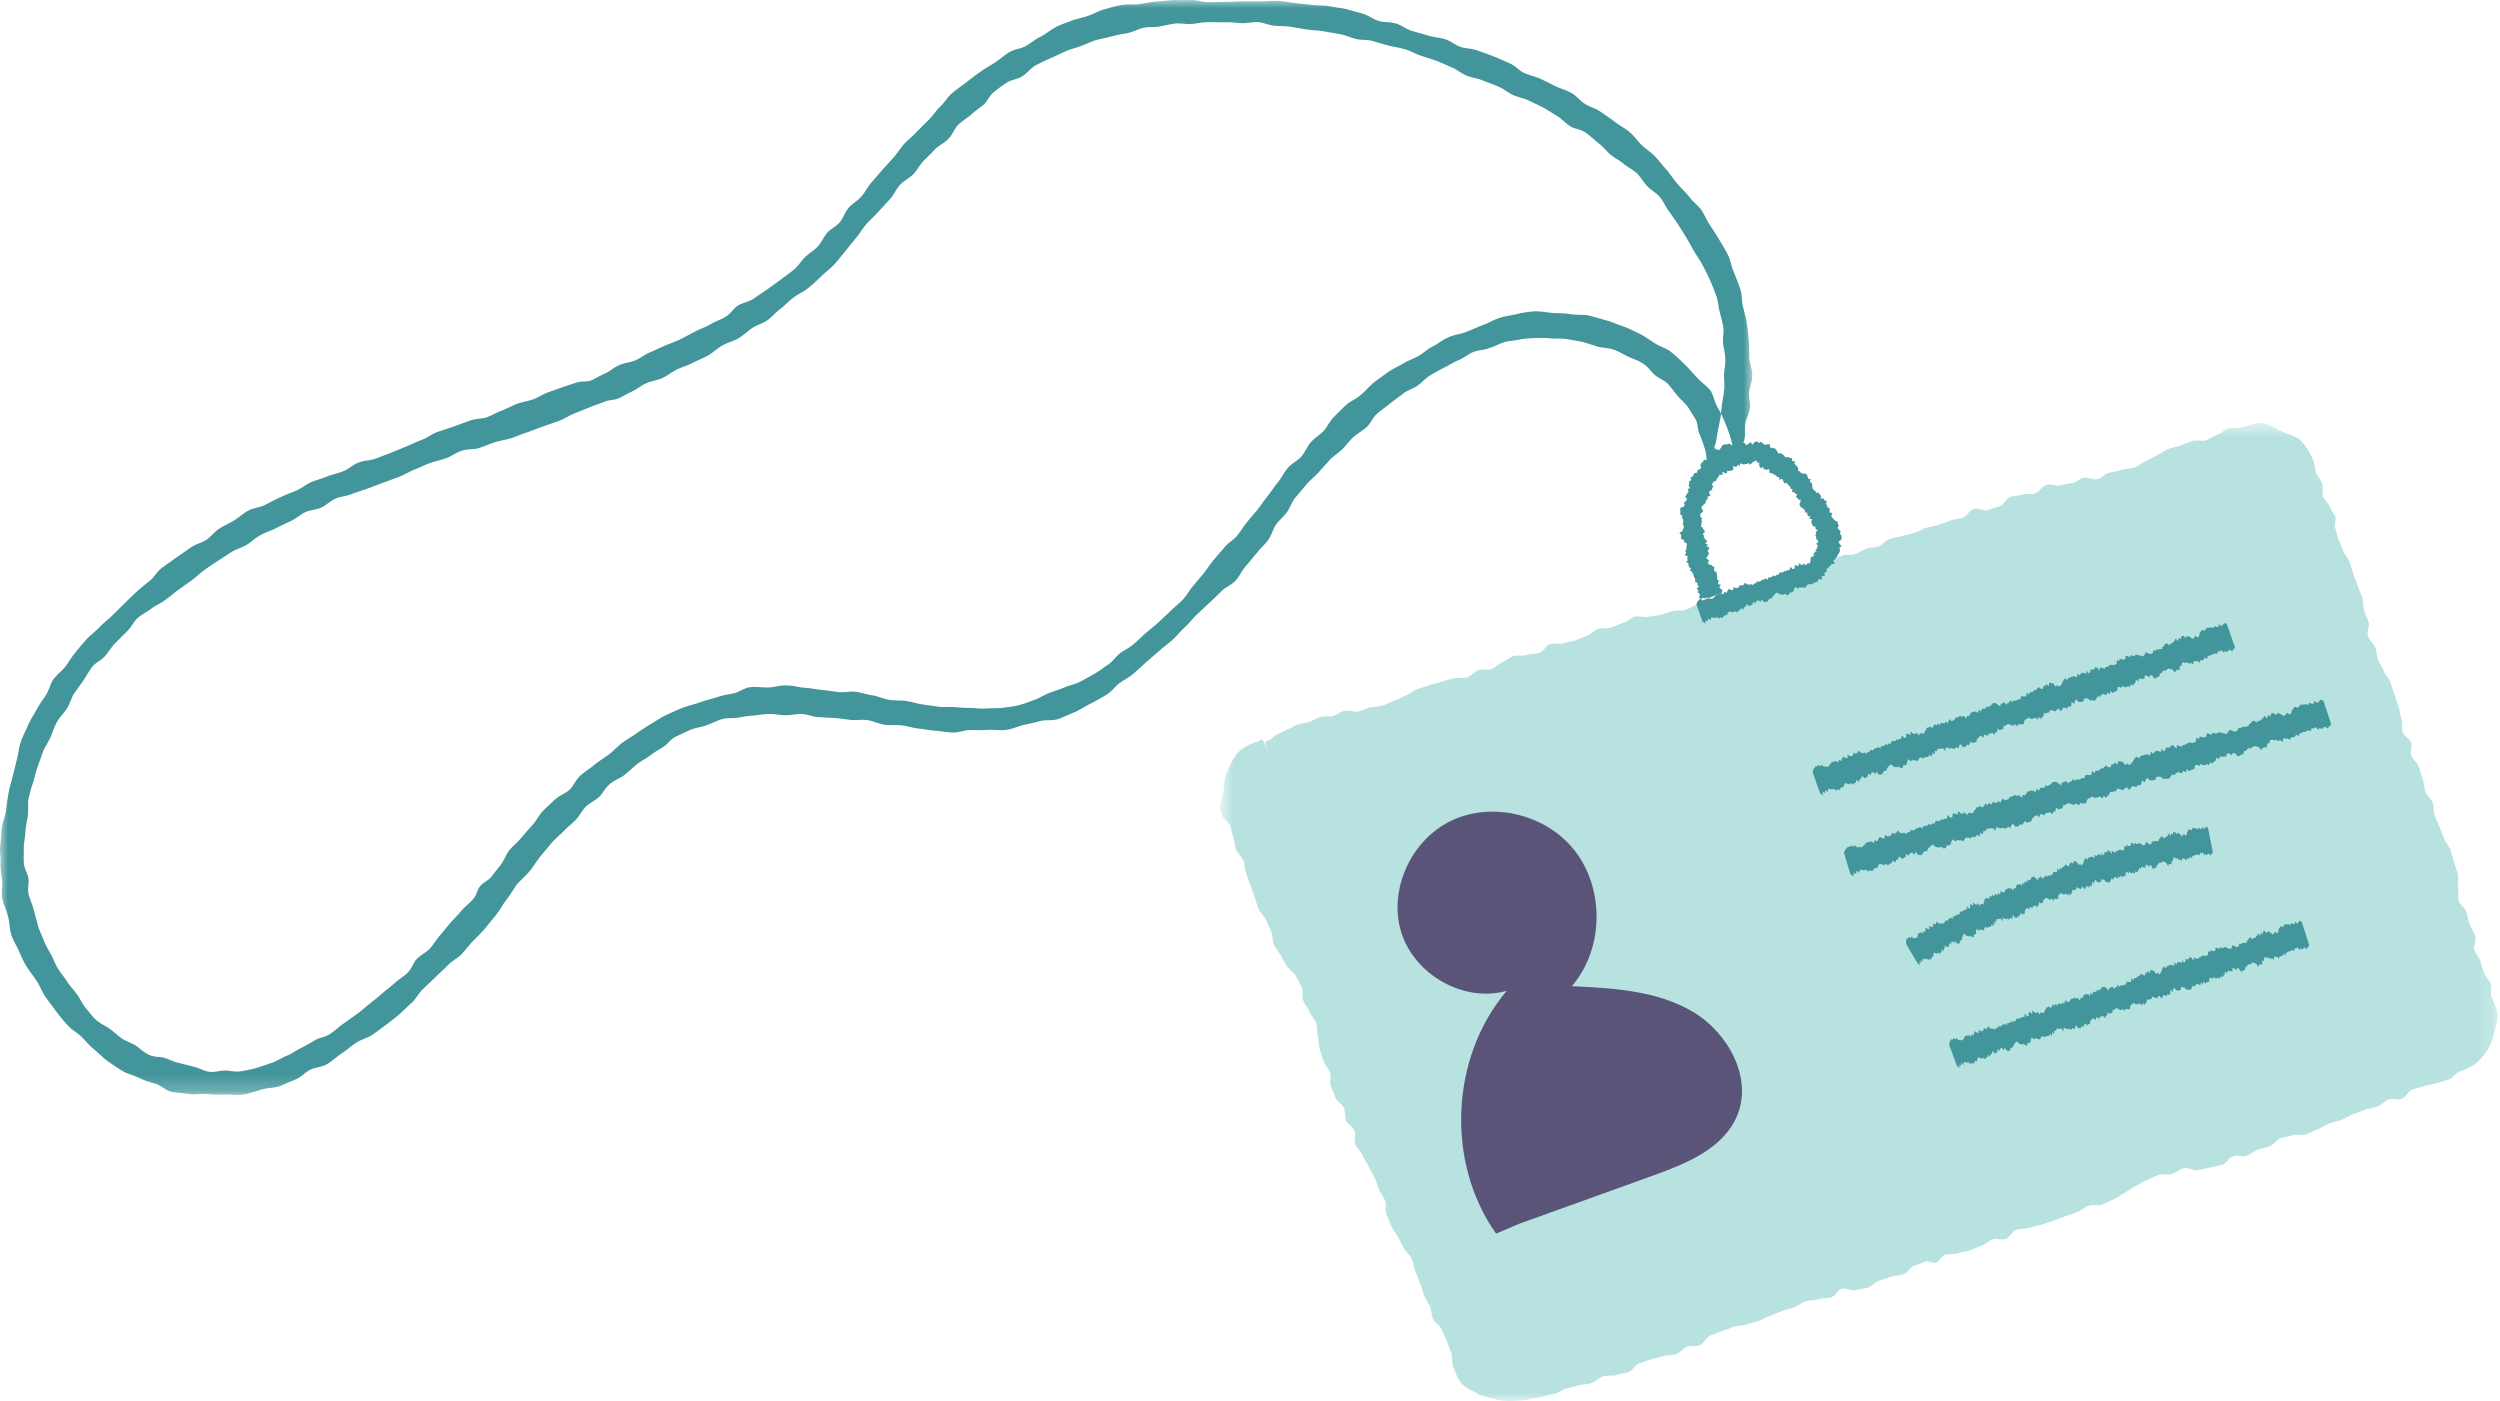 <svg xmlns="http://www.w3.org/2000/svg" xmlns:xlink="http://www.w3.org/1999/xlink" width="157" height="88" viewBox="0 0 157 88">
    <defs>
        <path id="a" d="M.632.58h80.207V62H.632z"/>
        <path id="c" d="M0 .015h110.04v68.761H0z"/>
    </defs>
    <g fill="none" fill-rule="evenodd">
        <path fill="#B7E2E0" d="M79.773 47.724L141.07 28.22a2.393 2.393 0 0 1 2.99 1.506l11.472 33.535a2.394 2.394 0 0 1-1.475 3.033L95.442 86.763a2.392 2.392 0 0 1-3.003-1.351l-14.153-34.5a2.39 2.39 0 0 1 1.487-3.188"/>
        <g transform="translate(76 25.985)">
            <mask id="b" fill="#fff">
                <use xlink:href="#a"/>
            </mask>
            <path fill="#B7E2E0" d="M68.826 45.247c.284-.1.515-.237.735-.316.29-.104.502-.282.72-.362.277-.1.531-.139.767-.227.235-.088.446-.245.723-.347l.746-.287c.221-.079.49-.108.774-.208.283-.1.476-.345.695-.429.288-.11.618.05.832-.044.272-.117.416-.464.646-.572.228-.107.493-.11.765-.229.213-.09.493-.076.782-.185.218-.084.481-.13.765-.23.291-.102.437-.409.69-.502.417-.149.768-.317 1.035-.534.34-.277.555-.584.752-.893.191-.316.31-.668.405-1.085.072-.32.225-.702.17-1.168-.036-.343-.273-.755-.356-.983-.098-.285.034-.608-.042-.83-.098-.292-.36-.476-.433-.696l-.234-.764c-.08-.239-.284-.434-.377-.713-.074-.22.152-.573.053-.864-.076-.222-.246-.442-.343-.726-.098-.285-.147-.546-.214-.772-.089-.295-.42-.455-.474-.68-.068-.292.002-.582-.046-.83-.048-.25.062-.552-.007-.84-.053-.228-.152-.468-.24-.763-.068-.225-.132-.48-.229-.766-.098-.285-.315-.488-.394-.71-.103-.29-.213-.526-.293-.743l-.3-.742c-.09-.234-.026-.522-.13-.799-.08-.218-.355-.397-.458-.687-.078-.222-.069-.503-.166-.786a80.057 80.057 0 0 0-.25-.76c-.103-.29-.369-.474-.45-.69-.103-.278.06-.6-.032-.835-.09-.234-.423-.386-.526-.664-.082-.217.027-.528-.077-.818-.078-.22-.086-.496-.183-.78l-.252-.759-.255-.758c-.103-.277-.327-.466-.416-.7-.089-.236-.254-.445-.357-.723-.08-.218-.084-.49-.186-.78-.078-.222-.353-.406-.449-.69-.098-.285.113-.633.044-.857-.09-.294-.228-.52-.286-.744-.075-.286-.055-.558-.11-.803-.055-.246-.21-.458-.284-.744-.059-.225-.187-.453-.277-.746l-.238-.76c-.094-.279-.328-.473-.409-.692l-.28-.735c-.113-.27-.14-.525-.24-.749-.054-.177.094-.449.021-.672-.059-.185-.23-.348-.306-.565-.095-.284-.373-.467-.448-.688-.1-.29.011-.602-.064-.82-.097-.28-.314-.47-.396-.708-.04-.119-.052-.247-.066-.38a2.097 2.097 0 0 0-.203-.616c-.176-.32-.36-.717-.733-1.058-.288-.264-.736-.359-1.156-.54-.419-.185-.789-.48-1.184-.515-.515-.042-.92.17-1.268.258-.265.065-.336.047-.496.043-.14-.007-.275-.016-.396.02-.24.07-.422.332-.704.417-.22.067-.432.258-.725.35-.225.07-.537-.048-.825.043-.286.092-.53.192-.752.273-.289.108-.55.132-.764.227-.273.121-.486.283-.712.397-.227.112-.449.245-.72.364-.214.096-.423.293-.712.401-.219.081-.504.055-.79.146-.287.092-.555.118-.783.177-.298.078-.48.357-.712.4-.293.053-.61-.122-.864-.086-.253.033-.44.274-.734.33-.229.043-.49.073-.789.151-.227.062-.559-.118-.846-.026-.286.09-.45.445-.673.518-.292.096-.593.007-.812.082-.28.096-.552.07-.79.154-.236.084-.373.481-.653.578l-.758.251c-.222.073-.578-.174-.864-.083-.287.091-.442.47-.665.543-.293.094-.56.107-.78.18l-.75.28c-.238.081-.499.088-.78.183-.219.073-.444.221-.737.316-.223.073-.488.105-.775.197-.287.091-.556.112-.778.19-.29.102-.476.37-.692.456-.276.111-.559.052-.79.154-.232.1-.452.234-.728.344-.216.087-.517-.007-.808.094-.222.078-.442.253-.729.344l-.766.226c-.294.092-.553.133-.775.202-.282.088-.463.35-.703.423-.24.075-.546-.055-.828.033-.22.07-.447.215-.74.306-.225.072-.49.105-.777.197-.287.09-.507.271-.729.341l-.758.254c-.282.088-.56.041-.8.117-.24.072-.425.327-.707.415-.222.068-.479.111-.772.204-.225.07-.446.245-.732.337-.286.09-.585.02-.81.084-.298.081-.536.188-.764.237-.29.061-.548.082-.798.125s-.55-.07-.842-.01c-.226.05-.416.31-.712.39-.227.062-.459.2-.747.291-.286.092-.587.011-.81.084-.293.096-.483.354-.7.43l-.747.29c-.237.085-.497.095-.777.193-.219.076-.53-.05-.823.046-.224.074-.376.461-.663.551-.287.092-.574.056-.797.13-.293.097-.599-.005-.816.07-.28.097-.479.301-.716.386-.237.086-.42.338-.699.435-.219.077-.524-.025-.817.07-.222.076-.41.355-.696.446-.287.091-.599-.019-.82.054l-.77.217c-.28.097-.529.143-.767.227l-.759.246c-.219.076-.422.293-.714.39-.224.073-.445.243-.734.333-.284.091-.513.238-.738.301-.296.084-.57.07-.796.124-.288.07-.509.203-.755.253-.247.05-.558-.103-.846-.036-.225.054-.439.235-.734.32-.224.063-.526-.018-.812.073-.252.08-.453.228-.655.297-.256.088-.505.081-.703.155-.25.095-.449.227-.65.311l-.652.31c-.2.082-.366.321-.62.415-.137.03-.242-.122.174 1.187.418 1.311.44 1.21.576 1.17.25-.095.55.091.746.006.225-.098.353-.432.572-.529.198-.087.48.051.725-.046.195-.076.34-.386.591-.474.2-.069.5.102.75.023.284-.092.452-.43.68-.493.295-.084.565-.089.792-.14.288-.059.538-.108.786-.158.248-.049.467-.189.756-.256.226-.052.536.071.833-.012.226-.063.46-.197.745-.289.286-.09.58-.036.802-.112.291-.1.507-.274.724-.356.277-.104.495-.248.73-.34.232-.095.508-.059.784-.164.217-.082.4-.358.692-.458.222-.076.442-.25.728-.342.287-.09.577-.046.802-.115.295-.087.576-.059.8-.122.284-.08.495-.248.738-.312.243-.066.542.047.827-.033.223-.064.437-.246.731-.336.223-.074.473-.157.76-.25.285-.092.474-.368.696-.446.291-.1.62.078.835-.007.276-.112.467-.337.7-.439.231-.1.468-.18.745-.29.216-.088.41-.33.701-.433.222-.077.562.124.85.034l.762-.235c.293-.093.526-.218.744-.292.283-.093.443-.42.681-.499.24-.079.55.07.831-.023.22-.07.411-.327.704-.42l.753-.27c.287-.09.621.09.848.03.297-.08.472-.39.7-.436.292-.058.62.145.871.107.252-.04.497-.1.788-.159.23-.047.458-.182.756-.262.227-.062.424-.31.711-.402.286-.09.521-.215.743-.298.288-.108.561-.109.773-.208.27-.126.466-.336.693-.455.226-.12.467-.193.736-.318.213-.099.44-.243.727-.352.221-.083.47-.17.756-.26.287-.093.625.103.853.046.3-.078.564-.1.795-.139.295-.049.527-.15.781-.178.256-.027.462-.212.756-.26.232-.04.542.081.841.004.228-.057.47-.164.757-.256.287-.09.476-.366.696-.448.29-.107.573-.065.787-.163.271-.123.52-.175.745-.293.227-.117.408-.377.68-.5.211-.098.426-.28.714-.388.221-.082.56.111.845.02.287-.09.511-.252.738-.317.296-.085.564-.096.791-.152l.78-.185c.245-.055.515-.039.802-.11.226-.056.42-.3.716-.388.225-.066.44-.257.727-.349.288-.09.56-.104.784-.174.295-.09.583-.04.805-.106.284-.085.493-.253.736-.324.242-.07.496-.102.78-.187l.768-.217c.225-.069.43-.296.716-.388.286-.09.611.058.832-.022.288-.103.45-.459.663-.55.274-.117.596.066.826-.043.23-.109.393-.425.666-.54.214-.092.5-.054.788-.159.22-.08.412-.35.7-.44.285-.093.556-.113.781-.179.297-.079.55-.148.774-.206l.774-.207c.123-.029.265.004.412.033.124.038.354.035.382.043.084-.012.171-.355.356-.336.133.02.24.177.37.232.14.065.18.233.246.304.091.098.172.182.207.28.025.064.011.116.018.198.02.133.032.26.062.383.056.246.138.482.216.768.058.226.284.422.375.716.07.225-.04.54.056.824.092.267.388.434.47.647.107.278.273.49.363.683.052.201-.182.514-.115.76.054.195.081.422.158.667l.201.652c.098.284.325.485.403.706.101.29.067.575.147.792.103.278.296.477.385.711.09.236.296.43.397.707.08.217-.069.542.034.831.078.222.19.461.288.746l.24.76c.104.29.397.463.484.678.111.275.26.49.36.721.098.231.225.454.335.728.08.22.17.461.273.75.081.22-.078.553.02.837.097.284.433.447.505.671.097.292.073.574.14.796.087.283.085.55.155.791.071.242.341.415.427.698.068.222.097.486.193.778l.278.75c.097.284-.079.623.004.842.108.288.358.477.45.691.115.273.127.535.233.764.107.23.43.384.546.658.092.213-.047.535.062.823l.268.753.232.764c.1.291.441.45.518.667l.24.763c.084.236.215.457.314.736.08.218.17.461.274.75.078.222.041.512.14.797.097.285.024.588.09.814.087.296.177.54.227.766.066.29.27.487.315.738.044.251-.066.553-.002.843.051.228.364.395.451.691.067.225.057.507.152.792.041.118.1.336.081.36.001.057-.014.108.003.15.032.118-.01.214 0 .306.015.115.146.29.116.426a.993.993 0 0 1-.193.38c-.077.108-.22.145-.37.22-.152.072-.424.242-.693.34-.284.096-.599-.004-.824.06-.297.085-.54.171-.772.216-.293.057-.502.225-.756.26-.256.034-.457.217-.75.274-.23.045-.545-.07-.842.014-.226.064-.408.342-.693.441-.284.1-.61-.042-.83.046-.285.116-.5.29-.71.392-.267.131-.507.21-.729.333-.224.124-.407.36-.674.492-.21.102-.5.06-.785.175a17.77 17.77 0 0 1-.75.274l-.763.244c-.293.094-.463.396-.687.457-.286.08-.545.1-.79.161-.246.061-.512.06-.798.14-.224.062-.488.091-.782.185-.223.072-.433.27-.717.37-.285.098-.515.236-.738.312-.29.1-.645-.13-.866-.057-.28.092-.479.29-.719.367-.239.077-.424.316-.703.41-.22.071-.485.1-.777.2-.222.075-.522.018-.806.116-.284.1-.474.354-.692.44-.287.112-.589.036-.8.135-.27.123-.493.25-.72.365-.226.115-.375.451-.644.575-.212.097-.553-.09-.839.022-.22.086-.4.37-.684.467-.284.1-.49.308-.715.38-.294.096-.633-.096-.857-.03-.286.073-.532.138-.776.201-.245.068-.487.137-.772.218-.225.064-.45.202-.743.297-.224.073-.399.371-.684.47-.283.1-.548.142-.77.212-.294.093-.557.126-.78.187-.289.077-.603-.066-.849-.008-.245.06-.468.182-.754.26-.225.06-.5.054-.794.147l-.756.258c-.316.11-.55.344-.79.44-.342.138-.582.343-.788.45-.249.076-.565.05-.902.16-.249.08-.483.31-.81.425-.283.098-.515.225-.736.301-.289.102-.573.071-.79.146-.28.1-.55.076-.787.158s-.4.368-.679.465c-.218.076-.535-.053-.825.048-.22.077-.385.4-.668.5-.283.097-.62-.069-.84.013-.288.108-.509.261-.724.35-.274.11-.532.133-.763.233-.235.095-.466.19-.74.3-.215.087-.364.447-.652.555-.224.071-.476.151-.76.243-.284.1-.587.032-.809.108-.29.096-.485.331-.705.4-.284.088-.58-.003-.823.07l-.766.225c-.222.07-.448.204-.74.302-.223.074-.52.021-.805.12-.284.1-.465.38-.685.464-.287.11-.594.014-.808.107-.272.118-.486.272-.714.378l-.736.315c-.213.093-.38.398-.668.507-.22.085-.534-.013-.818.084-.284.1-.464.383-.685.461-.29.103-.567.096-.786.174-.278.1-.53.143-.766.228-.236.085-.498.1-.777.2-.217.078-.368.433-.658.537-.22.078-.494.096-.777.196-.34.122-.465-.087-.585-.079-.137.002-.287.19-.415.132-.149-.067-.28-.107-.376-.21-.103-.11.037-.446.01-.536-.038-.102-.08-.082-.158-.298-.082-.222-.245-.439-.359-.717-.114-.279-.183-.535-.284-.748-.132-.278-.45-.428-.566-.63-.148-.26-.137-.537-.275-.752-.139-.216-.29-.425-.437-.683-.116-.204-.196-.452-.329-.73-.099-.213-.13-.484-.245-.764-.114-.278-.29-.49-.367-.712-.1-.29-.28-.498-.337-.726-.073-.29-.156-.528-.203-.78-.048-.252-.124-.492-.197-.784-.058-.226.15-.59.05-.882-.077-.223-.347-.397-.46-.676-.116-.278-.196-.53-.294-.743-.13-.28-.128-.562-.24-.766-.147-.26-.509-.383-.645-.599-.136-.216-.112-.498-.257-.758-.114-.204-.438-.35-.568-.63-.1-.213-.182-.464-.296-.742-.114-.28-.099-.57-.182-.79-.109-.288-.219-.523-.294-.744-.094-.28-.043-.574-.116-.815-.074-.242-.254-.44-.349-.72-.074-.22.02-.54-.09-.828-.084-.219-.46-.348-.576-.628-.114-.278-.136-.554-.224-.77-.115-.287-.186-.538-.27-.754-.108-.277-.018-.585-.108-.82s-.364-.395-.472-.67c-.085-.216-.147-.47-.262-.756-.09-.217-.194-.46-.31-.738-.115-.278-.354-.463-.45-.678-.128-.282-.013-.61-.12-.816-.139-.262-.36-.444-.487-.664-.127-.22-.176-.47-.314-.734-.109-.206-.21-.446-.338-.726-.098-.214-.153-.475-.268-.754-.114-.278-.264-.502-.349-.72l-.276-.752c-.096-.28-.133-.537-.21-.778-.079-.24-.418-.373-.516-.653-.076-.22-.116-.483-.227-.77-.084-.22-.26-.432-.377-.71-.113-.28.09-.647.007-.867-.108-.288-.339-.473-.41-.694-.094-.28-.07-.563-.142-.805-.036-.12-.114-.224-.195-.333-.07-.099-.116-.1-.12-.18-.013-.099-.069-.206-.048-.343.02-.11.26-.16.303-.244.045-.102-.006-.283.068-.369.098-.122.197-.204.28-.276.08.023.143.192-.333-1.328-.458-1.46-.494-1.288-.677-1.155-.333.118-.826.246-1.28.67-.318.295-.51.76-.729 1.243-.199.432-.206.857-.24 1.211-.044.457-.28.904-.18 1.287.047.226.21.461.315.567.106.1.211.191.26.307.096.231.112.496.224.77.09.212.06.504.177.79.09.215.333.4.447.676.114.28.087.574.175.791l.27.751.268.753c.09.236.15.482.258.757.084.215.343.39.458.674l.321.73c.114.28.06.585.16.798.13.28.325.48.437.685.142.26.27.48.401.697.133.218.422.37.564.631.112.205.24.432.37.712.097.214-.024.548.09.826.114.278.323.477.401.698.102.291.346.472.408.697.078.288.048.572.102.822.054.25.042.525.12.813.06.225.144.471.247.761.078.222.274.426.387.704.116.278-.038.626.053.842l.302.74c.118.271.427.416.53.646.102.23.023.533.141.804.093.212.414.361.533.645.091.216-.073.567.041.847.114.277.368.458.46.673.117.285.284.496.375.71.116.271.281.476.382.706.1.23.156.48.272.751.091.213.271.42.39.703.09.217-.039.554.075.832.11.28.21.524.296.742.126.281.328.478.432.686.132.265.247.488.362.715.12.223.356.398.488.662.105.208.108.487.233.77.095.213.174.466.29.743.114.278.163.543.252.761.115.284.287.495.373.71.111.274.102.548.196.783.094.233.415.373.524.647.088.215.22.442.335.727l.274.751c.114.278.024.6.113.817.118.31.278.79.495 1.05.293.367.708.483 1.014.682.317.203.701.255 1.11.356.322.076.697.161 1.147.118l.555-.025c.096-.008.212-.023.301-.037.07-.01.144-.027.214-.05.284-.1.573-.07.798-.14.294-.09.551-.14.777-.196.29-.07.484-.276.733-.326.248-.05.485-.134.773-.204.227-.056.503-.05.797-.14.225-.069.42-.31.704-.408.284-.1.594-.009.815-.089.29-.105.566-.1.783-.182.276-.105.422-.449.656-.542l.755-.259c.217-.08.483-.107.772-.21.221-.08.521-.023.804-.12.284-.1.467-.375.688-.457.29-.104.595-.015.812-.098.275-.106.398-.515.634-.607.235-.088.471-.178.747-.284l.751-.27c.222-.08.51-.055.793-.154.284-.099.548-.143.768-.223.29-.104.518-.237.735-.319l.741-.3c.234-.09.487-.13.765-.234.216-.08.425-.268.714-.373.222-.079.518-.029.802-.129.282-.098.575-.052.8-.124.293-.093.433-.475.656-.535.285-.076.626.138.871.081.245-.057.503-.077.79-.153.223-.06.401-.334.694-.426l.753-.26c.278-.095.56-.075.777-.158.282-.106.44-.429.65-.519.272-.114.513-.18.736-.283.178-.053.467.14.69.066.184-.06.288-.398.504-.473.283-.1.59-.02.811-.099.29-.1.56-.113.777-.19.273-.108.51-.2.742-.293.237-.084.427-.3.705-.398.218-.077.541.063.831-.039.221-.077.365-.464.648-.563.283-.1.584-.038.804-.113.291-.1.554-.134.774-.207l.758-.25c.234-.09.468-.179.746-.283l.755-.258c.221-.076.422-.302.705-.402.284-.098.607.03.825-.059.286-.115.52-.236.728-.336.27-.128.48-.289.704-.409.223-.119.427-.3.695-.428.211-.1.43-.257.716-.372.218-.087.445-.234.73-.333.282-.099.602.014.827-.052.296-.087.491-.316.72-.365.29-.064.635.163.887.122.252-.04.498-.1.79-.162.226-.05.486-.094.782-.18.226-.067.377-.43.661-.53.283-.1.615.051.836-.028.29-.105.495-.3.712-.382.276-.104.535-.129.77-.219s.392-.402.67-.506c.215-.08.49-.086.778-.19.221-.078.542.042.826-.057" mask="url(#b)"/>
        </g>
        <g transform="translate(0 -.015)">
            <mask id="d" fill="#fff">
                <use xlink:href="#c"/>
            </mask>
            <path fill="#42969B" d="M4.852 62.481c-.22-.302-.45-.54-.615-.783-.201-.327-.421-.573-.576-.82-.202-.314-.293-.625-.445-.9-.152-.277-.328-.545-.46-.894-.101-.275-.262-.565-.371-.938a288.72 288.72 0 0 0-.262-.974c-.087-.367-.25-.67-.318-.962-.102-.378.035-.73-.017-1.015-.061-.364-.274-.664-.29-.984-.021-.318.002-.638-.004-1.01.006-.294.09-.616.106-1.003.008-.295.105-.624.152-1.002.043-.379-.024-.735.043-1.028.088-.386.177-.707.274-.989.11-.362.183-.677.284-.985l.346-.967c.098-.282.315-.553.472-.915.119-.277.215-.607.404-.947.185-.343.453-.58.618-.833.207-.336.284-.682.443-.936.222-.31.41-.576.6-.84.178-.272.33-.565.563-.872.183-.24.54-.38.806-.675.2-.228.37-.532.64-.813l.73-.73c.287-.277.426-.619.65-.82.287-.259.603-.396.86-.596.262-.199.577-.328.888-.548.24-.186.5-.39.813-.635l.842-.596c.31-.232.553-.48.803-.655.326-.228.6-.422.858-.582.326-.203.59-.399.874-.564.28-.168.61-.25.942-.448.263-.148.505-.413.859-.605.267-.15.605-.248.957-.425.35-.179.662-.324.94-.454.366-.172.622-.427.9-.553.355-.162.719-.155 1.018-.295.3-.137.544-.409.902-.564.279-.125.643-.139 1.019-.29.287-.117.625-.202.997-.343l.985-.372.992-.364c.365-.139.649-.334.96-.454.31-.117.607-.278.977-.41.289-.105.629-.174 1.016-.306.294-.105.585-.332.963-.463.378-.13.768-.067 1.063-.162.388-.129.703-.274.997-.364.376-.115.712-.164 1.032-.257.322-.096.623-.248.999-.368.294-.09.61-.235 1-.367.294-.103.626-.22 1.005-.35.37-.136.664-.349.953-.462l.979-.393c.362-.154.687-.245.985-.378.233-.09.545-.07.84-.19.239-.098.478-.264.759-.389.372-.16.646-.413.936-.539.376-.173.744-.206 1.028-.337.364-.163.628-.397.932-.545.305-.147.642-.229.996-.419.276-.146.61-.263.975-.467.279-.155.537-.42.892-.62.352-.204.72-.282.997-.445.36-.209.606-.48.873-.649.339-.215.69-.306.972-.504.282-.198.499-.484.825-.719.253-.19.49-.46.824-.714.255-.192.604-.333.923-.595.32-.257.577-.51.809-.734.307-.29.598-.5.809-.738.275-.298.482-.576.7-.842l.684-.84c.202-.24.38-.55.645-.867.206-.238.487-.463.749-.769.27-.294.513-.555.724-.786.273-.306.398-.652.612-.877.27-.287.606-.437.84-.674.237-.236.376-.552.648-.836.212-.216.46-.452.736-.748.214-.218.562-.365.83-.649.27-.276.38-.65.598-.862.286-.28.59-.446.813-.642.278-.259.557-.433.802-.638.24-.209.355-.576.658-.804.23-.188.495-.388.827-.599.25-.168.643-.18.958-.392.319-.205.53-.509.79-.66.35-.18.648-.327.923-.438l.926-.432c.289-.14.607-.212.966-.334.279-.098.579-.249.952-.382.289-.084.626-.136.999-.238.374-.098.706-.158 1.005-.209.387-.079.692-.26.985-.326.372-.096.712-.03 1.03-.094.322-.054.64-.135 1.02-.189.3-.032.644.056 1.04.026.305-.02.642-.114 1.034-.108l1.039.004c.4-.013.738.046 1.039.054.384.02.718-.084 1.047-.066.327.032.644.192 1.027.228.3.034.642.01 1.04.073l1.03.172c.389.046.737.056 1.04.11.397.068.73.127 1.03.18.379.081.684.231 1.005.303.318.076.669.026 1.043.131l1.008.29c.299.073.646.113 1.024.23.379.113.682.302.975.396.383.128.71.222.996.33.363.14.66.285.965.414.303.127.566.364.922.513.279.115.63.142 1.003.298.283.116.61.223.97.38.362.152.628.392.905.52.364.162.712.214.984.347.348.166.644.302.934.455.29.15.557.342.887.536.26.151.487.426.818.641.254.163.652.176.969.403.32.224.562.471.8.655.317.243.52.524.746.715.292.24.604.373.843.59.24.214.564.34.839.606.213.21.375.518.646.803.202.222.529.383.784.675.242.3.363.633.55.865l.58.833c.2.32.37.59.539.863.168.27.31.556.5.88.146.256.355.522.53.873.14.266.3.563.452.918.156.351.278.665.378.948.132.371.142.711.214.996.094.363.184.67.232.985.055.316-.041.652-.013 1.021.035.286.135.601.144.988.017.295-.065.625-.081.996-.004.33.045.626.014.891-.036.334-.088.621-.136.877l-.096.882c-.056.291-.111.577-.17.873-.062.26-.07.561-.173.884-.067.163-.187.187.577.5.763.311.738.221.808.031.115-.357.387-.608.46-.903.076-.342-.007-.689.062-1.015.05-.295.224-.588.28-.957.054-.29-.087-.633-.052-1.002.03-.29.195-.61.196-.98.014-.424-.16-.786-.182-1.108-.013-.427.002-.789-.036-1.109-.036-.409-.062-.758-.121-1.103-.055-.345-.15-.683-.251-1.079-.08-.31-.027-.7-.17-1.107a18.113 18.113 0 0 0-.4-1.039c-.161-.386-.208-.764-.355-1.057-.193-.386-.395-.689-.554-.969-.208-.356-.411-.642-.596-.938-.195-.288-.322-.62-.55-.963-.194-.257-.506-.476-.757-.818-.2-.256-.482-.495-.741-.816-.268-.316-.46-.627-.674-.869-.285-.314-.5-.604-.72-.834-.283-.295-.59-.473-.838-.713-.246-.243-.444-.54-.754-.81-.24-.212-.57-.369-.903-.626-.254-.2-.556-.398-.895-.633-.337-.24-.711-.326-.981-.494-.355-.224-.575-.542-.855-.693-.353-.197-.7-.28-1.007-.43-.307-.15-.61-.31-.974-.476-.286-.133-.644-.202-1.023-.37-.29-.129-.537-.447-.913-.605-.374-.16-.697-.315-.993-.429-.386-.153-.72-.264-1.015-.37-.375-.139-.745-.116-1.065-.225-.32-.11-.592-.36-.97-.486-.297-.097-.663-.103-1.056-.228l-1.034-.295c-.388-.119-.683-.379-.991-.46-.4-.114-.775-.064-1.073-.157-.38-.127-.673-.36-1-.459l-1.046-.29c-.306-.07-.66-.098-1.07-.18-.312-.06-.68-.032-1.084-.082-.404-.056-.762-.077-1.078-.113-.413-.056-.76-.128-1.075-.14-.403-.016-.748.036-1.09.032-.35 0-.68-.003-1.082-.004-.313.01-.673.023-1.081.034l-1.081.021c-.408-.005-.77-.15-1.09-.138-.42.016-.775.003-1.091.004-.405.014-.744.08-1.09.09-.345.02-.681.103-1.082.166-.315.04-.688-.018-1.108.055-.322.043-.671.155-1.072.263-.404.108-.721.32-1.031.41-.398.147-.761.192-1.058.314-.38.152-.714.25-1.02.425-.308.163-.578.408-.94.592-.29.13-.563.38-.931.584-.275.164-.687.173-1.041.392-.347.231-.621.473-.893.65-.361.222-.674.398-.93.591-.335.236-.606.451-.878.663-.278.21-.57.401-.878.666-.246.205-.421.536-.726.825-.235.218-.425.531-.711.823l-.765.765c-.278.308-.571.516-.78.75-.26.298-.44.591-.66.845l-.716.792-.698.802c-.203.235-.356.564-.617.864-.26.302-.594.472-.795.704-.262.31-.358.678-.557.91-.248.3-.593.426-.806.675-.21.253-.336.588-.601.868-.203.228-.507.4-.796.672-.222.21-.393.535-.701.782-.305.25-.588.447-.834.63l-.845.616c-.321.216-.592.4-.866.586-.273.182-.641.223-.97.423-.258.157-.434.512-.786.711-.266.157-.6.268-.941.465-.344.194-.68.3-.947.446-.355.19-.655.35-.926.483-.348.171-.665.27-.968.4-.304.128-.595.283-.954.43-.28.116-.551.34-.92.503-.285.12-.651.143-1.014.301-.336.15-.596.397-.871.518-.36.158-.648.333-.906.447-.258.091-.598.016-.914.13-.251.082-.537.177-.855.284l-.848.3c-.373.137-.668.342-.96.448-.382.136-.73.181-1.02.287-.364.135-.657.31-.97.426-.312.113-.601.296-.971.43-.29.102-.662.073-1.05.21-.292.106-.622.227-.997.362-.38.126-.714.24-1.011.337-.385.137-.668.377-.96.487-.367.138-.668.293-.981.418l-.986.406c-.291.111-.614.232-.998.38-.294.111-.677.097-1.055.24-.377.142-.647.423-.94.538-.383.153-.733.215-1.021.333-.37.15-.702.232-1.016.36-.313.127-.574.376-.94.532-.288.12-.616.242-.993.415-.29.132-.602.298-.964.483-.362.184-.76.19-1.036.348-.366.202-.626.461-.897.618-.341.211-.66.343-.947.526-.29.18-.495.498-.83.718-.26.173-.635.237-.98.482l-.891.62c-.333.237-.626.445-.886.632-.333.253-.503.608-.748.803-.315.247-.578.465-.834.692-.253.228-.497.467-.78.752l-.774.76c-.217.231-.52.437-.8.735-.287.292-.582.511-.801.746-.285.31-.505.59-.707.834-.26.312-.422.622-.633.893-.215.27-.512.485-.76.81-.187.262-.246.647-.474 1.003-.181.267-.4.561-.595.931-.198.364-.41.666-.53.97-.164.395-.345.708-.441 1.018-.124.393-.145.757-.241 1.09l-.265 1.071c-.084.308-.183.651-.264 1.068-.063.32-.108.68-.157 1.09-.052.41-.24.751-.27 1.08-.036.43-.056.79-.094 1.115-.04.416.047.765.023 1.118-.03.355.074.7.105 1.11.029.321-.082.707.013 1.131.062.326.256.661.348 1.07.122.403.09.796.196 1.112.123.417.343.723.468 1.022.167.38.305.703.495 1.003.187.3.41.578.64.918.183.266.3.615.533.976.185.27.415.558.66.897.239.347.493.614.706.865.28.328.62.501.859.718.299.282.516.567.785.793.272.225.522.48.849.74.264.193.568.402.938.633.278.19.658.27 1.044.447.385.19.74.295 1.064.384.416.122.705.465 1.04.515.42.084.788.08 1.14.148.359.041.724-.04 1.14-.008.327.041.693.047 1.13.033.333-.01.716.067 1.139-.01.422-.074.78-.203 1.095-.305.417-.112.798-.103 1.114-.199l1.036-.438c.332-.125.573-.443.94-.618.287-.139.688-.138 1.055-.357.278-.167.549-.429.89-.656.349-.223.61-.48.882-.65.343-.239.73-.307.993-.487.34-.225.61-.437.886-.642.274-.208.554-.412.858-.677.24-.205.484-.463.798-.74.234-.22.399-.564.692-.846l.782-.746c.294-.294.563-.522.776-.749.279-.287.615-.44.854-.683.232-.247.437-.52.707-.815.215-.228.478-.464.747-.78l.68-.828c.28-.347.462-.71.673-.982.298-.384.49-.73.669-.979.223-.262.527-.508.829-.866.222-.264.413-.614.708-.963.25-.303.472-.568.668-.805.266-.303.544-.509.75-.726.264-.283.534-.478.756-.715.229-.23.366-.553.636-.827.208-.218.55-.344.84-.616.22-.206.363-.554.662-.8.299-.253.654-.358.888-.546.308-.24.547-.479.777-.666.297-.238.592-.372.848-.566.255-.196.527-.36.849-.553.25-.148.442-.49.8-.654l.924-.427c.359-.137.704-.166.98-.27.364-.134.657-.292.939-.376.359-.11.697-.053 1.007-.102.31-.043.619-.117.99-.133.289-.023.608-.099.998-.1.297-.012.629.066 1.01.082.38.001.723-.097 1.025-.079.396.015.72.173 1.018.191l1.04.057c.327.025.656.078 1.042.122.304.036.666-.044 1.069.015.309.047.637.22 1.034.285.399.062.765-.005 1.078.041.412.055.748.167 1.06.201.402.04.735.116 1.079.137.344.021.68.105 1.09.111.32.01.679-.14 1.102-.158.322-.003.686.031 1.102-.01.415-.022.793.053 1.12.005.43-.056.764-.229 1.077-.303.4-.088.747-.155 1.08-.256.336-.09.74.005 1.138-.125.306-.112.634-.273 1.034-.434.3-.135.609-.344.985-.532.375-.189.689-.374.97-.54.372-.22.582-.55.838-.74.329-.24.65-.385.907-.619.256-.23.519-.456.81-.735l.826-.707c.233-.219.529-.424.834-.695.297-.282.518-.567.753-.78.312-.279.509-.576.745-.783.29-.274.535-.5.789-.738.25-.23.497-.467.776-.75.22-.223.603-.352.883-.66.21-.237.357-.579.62-.888l.688-.823c.257-.327.522-.552.704-.803.233-.32.308-.688.497-.964.192-.275.462-.487.695-.803.182-.247.285-.608.54-.924.202-.24.427-.504.683-.809.26-.3.544-.515.748-.747.273-.3.5-.554.706-.78.266-.288.566-.457.8-.688.236-.23.422-.509.706-.77.223-.206.54-.367.838-.63.226-.203.35-.575.642-.836.297-.255.588-.44.818-.638.31-.25.587-.438.822-.622.3-.238.645-.31.906-.498.26-.188.469-.454.793-.649.253-.157.544-.315.893-.49.267-.135.549-.322.902-.468.348-.153.612-.388.89-.499.366-.14.722-.125.99-.239.347-.112.625-.264.923-.367.294-.11.62-.093.979-.174.283-.068.607-.087.994-.102a6.16 6.16 0 0 1 1.003.02c.377.03.714-.013 1.006.048l.993.173c.352.11.662.21.96.304.305.08.643.062.999.19.28.093.56.267.909.438.267.125.594.217.912.425.323.2.512.514.726.704.289.24.616.344.814.55.25.263.42.527.622.75.174.244.436.42.65.706l.505.81c.145.243.097.598.238.916.16.36.263.696.357.992.105.43.084.788.138 1.058-.02.172-.127.218.829.25.918.03.823-.047.778-.256-.022-.337.08-.79-.03-1.345a8.635 8.635 0 0 0-.411-1.283c-.174-.409-.33-.768-.506-1.06-.228-.383-.27-.808-.467-1.093-.271-.342-.615-.538-.843-.819-.253-.256-.481-.54-.79-.837-.242-.229-.501-.5-.852-.774-.263-.22-.647-.315-1.011-.539-.36-.233-.662-.462-.966-.602-.396-.189-.725-.362-1.04-.465-.397-.134-.722-.295-1.07-.38-.343-.097-.691-.195-1.096-.307-.326-.059-.71-.009-1.136-.076-.327-.068-.705-.043-1.13-.078-.424-.039-.8-.118-1.137-.094a5.863 5.863 0 0 0-1.131.178c-.415.09-.77.13-1.113.252-.344.115-.655.328-1.05.453l-1.02.422c-.301.115-.682.15-1.065.318-.386.162-.663.416-.954.557-.384.187-.64.457-.915.611-.356.194-.696.306-.99.49-.293.18-.63.311-.96.545-.261.184-.55.395-.886.652-.25.205-.481.49-.794.757-.306.273-.676.403-.912.621-.311.284-.555.54-.78.763-.286.287-.421.63-.65.882-.228.253-.55.421-.812.721-.206.24-.336.592-.608.905-.204.24-.565.396-.83.703-.261.308-.41.644-.612.887-.267.317-.447.614-.643.855-.25.307-.426.596-.635.858l-.686.813c-.192.24-.367.543-.625.857-.196.241-.531.414-.783.72l-.684.797c-.257.313-.435.607-.628.844l-.675.802c-.212.251-.367.558-.631.841-.207.223-.482.431-.77.712-.221.21-.471.447-.757.716l-.796.67c-.3.264-.536.505-.767.698-.293.25-.601.383-.86.578-.257.197-.434.508-.756.715-.253.161-.51.384-.858.576-.263.15-.558.32-.902.498-.346.174-.701.217-.968.352-.361.15-.683.232-.954.346-.347.136-.62.322-.923.427-.3.113-.596.234-.962.33-.285.08-.613.116-1.002.168-.294.046-.632.022-1.012.04-.378.04-.714-.02-1.012-.028-.39.008-.72-.029-1.013-.055-.375-.023-.703.02-1.024-.024l-1.024-.143c-.295-.043-.624-.157-1.02-.217-.303-.048-.66-.009-1.052-.07-.393-.063-.72-.23-1.027-.28-.407-.063-.74-.178-1.048-.222-.396-.054-.754.055-1.093.015-.341-.036-.673-.103-1.077-.138-.316-.025-.662-.114-1.088-.134-.323-.02-.68-.144-1.102-.145-.421-.016-.788.108-1.118.128-.428.008-.801-.062-1.13-.023-.421.034-.738.321-1.081.387-.344.074-.694.122-1.086.255-.31.097-.663.181-1.068.322-.304.12-.673.184-1.066.336a24.49 24.49 0 0 0-1.02.453c-.39.18-.678.4-.956.562-.353.21-.647.396-.927.601-.282.201-.591.364-.916.608-.251.197-.494.465-.826.724-.255.196-.575.371-.89.636-.316.263-.631.447-.867.662-.308.286-.441.657-.664.874-.291.274-.663.383-.914.615-.246.235-.504.46-.787.742-.223.221-.365.563-.642.87-.211.235-.45.498-.708.808-.256.301-.535.523-.734.764-.254.314-.354.675-.543.917-.244.31-.45.567-.653.825-.16.19-.466.301-.665.544-.162.2-.205.523-.397.76-.252.314-.551.512-.748.75-.256.311-.504.546-.705.773-.246.298-.457.55-.667.802-.218.246-.378.542-.637.83-.202.226-.54.37-.82.656-.214.218-.306.606-.592.874-.284.271-.595.44-.815.651-.297.266-.571.462-.796.66-.284.257-.542.452-.795.655-.257.197-.487.427-.802.64l-.83.598c-.252.16-.486.415-.811.623-.321.217-.693.235-.946.392-.334.202-.618.365-.88.493-.333.163-.593.367-.887.484-.29.127-.567.292-.915.438-.278.087-.585.211-.961.317-.284.097-.612.151-.99.218-.377.072-.72-.039-1.012-.04-.385.002-.71.132-1.002.076-.372-.049-.667-.263-.971-.314l-.941-.244c-.277-.048-.561-.207-.913-.317-.271-.08-.633-.027-.968-.194-.337-.16-.571-.407-.808-.568-.32-.194-.635-.288-.875-.443-.293-.218-.518-.435-.77-.616-.251-.178-.561-.303-.84-.546-.224-.187-.41-.459-.661-.75-.192-.226-.33-.536-.54-.848" mask="url(#d)"/>
        </g>
        <path fill="#42969B" d="M128.032 43.163c-.037.013-.058.056-.086.066-.037.014-.049.08-.077.093-.035.016-.075 0-.106.013-.028.014-.043.07-.078.085-.027.012-.054.034-.09.048-.03.011-.074-.01-.11.002-.037.012-.036.12-.062.132-.037.02-.12-.117-.144-.097-.032.025-.007.194-.032.22-.027.025-.073-.01-.105.013-.024.02-.078-.03-.113-.013-.027.015-.068.002-.104.015-.037.013-.02.163-.049.173-.037.013-.078-.004-.107.005-.037.012-.062.038-.092.047-.032.01-.056.04-.092.051-.029.008-.082-.04-.119-.029-.029.01-.04.077-.078.09-.037.014-.115-.105-.143-.096-.037.013-.03.13-.06.14-.037.011-.072.01-.102.02-.03.008-.036.093-.072.104-.029.01-.125-.164-.164-.15-.028.007-.043.07-.079.084-.037.012-.076.003-.106.007-.04.006-.02.164-.052.163-.042-.004-.104-.084-.142-.093-.039-.009-.109-.113-.15-.116-.033-.003-.06.017-.1.023-.032.006-.068.004-.105.017-.036.013-.04.103-.068.115-.037.014-.063.042-.09.055-.034.017-.06.042-.088.06-.029.015-.09-.06-.125-.044-.026.014-.018.14-.055.154-.028.011-.08-.034-.116-.02-.037.012-.07.017-.1.028-.036.016-.029.135-.056.15-.034.016-.116-.119-.145-.102-.029.016-.007.177-.04.194-.027.014-.099-.089-.136-.075-.029.012-.077-.023-.114-.01-.036.013-.07.02-.097.031-.038.014-.072.018-.099.031-.034.017-.035.113-.064.13-.029.015-.042.075-.076.092-.027.012-.076-.024-.113-.009-.027.012-.02.136-.057.148-.036.013-.13-.152-.16-.146-.039.008-.059.051-.092.051-.039 0-.09-.049-.127-.054-.036-.005-.05.05-.09.05-.033 0-.054.038-.093.046-.03.004-.067.008-.102.022-.036.012-.036.112-.062.126-.035.018-.067.031-.09.05-.032.023-.074.001-.1.024-.023.004-.094-.116-.124-.107-.024.006-.028.077-.055.087-.037.011-.029.138-.057.148-.037.014-.109-.092-.138-.08-.036.012-.038.104-.068.115-.03.011-.085-.048-.12-.034-.028.011-.074-.019-.112-.007-.029.011-.025.123-.06.136-.038.013-.112-.096-.14-.087-.039.012-.04.107-.07.114-.037.01-.105-.087-.138-.08-.03.007-.023.13-.059.14-.03.007-.037.085-.075.098-.029.007-.102-.097-.139-.084-.036.012-.065.036-.09.052-.035.021-.078 0-.102.025-.028.031-.04.094-.063.127-.022.033-.042.076-.07.107-.025.025-.03.107-.066.128-.026.016-.08-.035-.117-.022-.036.012-.08-.009-.11-.005-.04.004-.03.134-.065.127-.044-.008-.126-.146-.166-.16-.039-.015-.035.094-.079.086-.033-.006-.075-.024-.115-.019-.03.004-.117-.139-.154-.126-.037.014-.01.187-.039.2-.038.014-.104-.075-.13-.06-.035.014-.087-.037-.117-.02-.029.015.008.217-.026.233a1.298 1.298 0 0 1-.097.041c-.027.01-.127-.172-.164-.16-.036.014-.005.202-.034.213-.037.015-.082-.013-.109-.002-.035.016-.06.042-.09.056-.029.015-.074-.015-.109 0-.028.012-.045.064-.08.078-.03.011-.072-.005-.109.008-.036.013-.08-.01-.107.003-.036.018-.028.142-.053.162-.03.024-.09-.045-.115-.02-.026.027-.044.072-.076.096-.025.02-.093-.072-.128-.054-.028.015-.039.082-.078.095-.035.014-.07.015-.099.025-.037.012-.077.001-.106.01-.036.012-.028.132-.058.142-.03.01-.106-.102-.142-.09-.028.01-.046.06-.084.072-.028.01-.069-.007-.106.007-.037.013-.048.084-.076.094-.038.013-.067.032-.095.041-.036.012-.093-.05-.124-.04-.03.008-.026.125-.06.137-.029.008-.068 0-.106.011-.028.01-.04.077-.077.09-.036.013-.1-.064-.13-.059-.04.005-.067.034-.099.031-.04-.003-.084-.026-.12-.035-.039-.009-.109-.112-.15-.116-.034-.002-.028.117-.067.123-.03.005-.05.05-.088.063-.036.013-.1-.07-.13-.06-.036.015-.03.133-.057.147-.034.016-.059.046-.087.062-.028.017-.073-.012-.107.005-.028.014-.102-.097-.139-.082-.027.012.005.205-.032.218-.037.013-.093-.044-.12-.032-.039.013-.107-.082-.134-.069-.034.018-.038.104-.067.121-.029.016-.023.13-.057.148-.027.014-.096-.083-.133-.067-.028.011-.019.141-.055.154-.036.014-.108-.088-.137-.077-.036.014-.075.007-.102.02-.034.016-.07.01-.1.024-.029.015-.062.02-.096.037-.028.013-.03.107-.067.122-.028.011-.04.076-.078.09-.036.01-.054.062-.084.068-.039.008-.09-.036-.122-.036-.04 0-.059.046-.094.041-.036-.004-.114-.13-.155-.13-.03 0-.04.072-.08.08-.03.006-.096-.078-.132-.065-.032.01-.045.066-.07.08-.03.013-.077-.024-.1-.008-.03.02-.045.066-.067.087-.027.023-.042.062-.068.085-.023.02-.015.131-.045.15-.02-.003-.062-.1.211.678.276.777.264.725.283.721.03-.02.11.122.132.1.025-.024-.004-.192.02-.218.022-.02.092.091.12.07.024-.017.001-.168.031-.184.026-.012.105.121.137.11.036-.013.014-.178.044-.183.04-.008.086.024.118.025.041.001.078.01.115.016.037.006.053-.043.094-.042.031.001.106.11.145.103.03-.006.051-.05.088-.063.036-.013.096.056.124.043.036-.018.048-.085.073-.102.033-.02.05-.072.076-.093.025-.022.081.035.113.013.027-.017.016-.146.053-.163.027-.012.04-.08.075-.093.036-.014.095.05.124.041.037-.01.093.043.121.037.04-.007.051-.073.084-.076.033-.004.103.096.141.09.03-.007.04-.08.077-.09.028-.009.06-.027.096-.04.036-.012.027-.14.055-.155.036-.017.121.125.146.106.031-.026.03-.125.056-.152.025-.025.055-.038.087-.062.025-.02.022-.129.057-.148.028-.013.117.143.155.13.037-.013.071-.019.1-.03.036-.014.058-.053.086-.065.035-.013.013-.172.043-.185.03-.013.106.11.143.095.028-.01.022-.126.06-.14.028-.01.055-.037.091-.05.037-.013.124.13.154.126.04-.006.024-.152.057-.148.043.006.132.16.17.172.04.011.072.01.115.015.033.005.053-.04.093-.046.03-.005.027-.115.064-.128.036-.013.06-.05.085-.068.033-.02.082.014.105-.014.028-.034.031-.124.051-.16.023-.037.054-.046.083-.08.022-.026.04-.077.074-.099a.383.383 0 0 1 .093-.045c.037-.014.125.138.158.136.041-.004.084.02.12.028.043.011.068-.014.11.004.04.018.048-.057.093-.045.034.007.107.116.148.113.032-.003.06-.03.095-.043.036-.013.026-.14.054-.156.035-.022.092.038.114.012.028-.033.065-.029.087-.064.021-.035.014-.155.042-.189.022-.025.032-.098.067-.12.027-.016.116.134.153.12.036-.01.051-.07.081-.077.04-.008.085.021.116.02.04-.002.074-.004.11 0 .035.001.084.045.124.043.032 0 .028-.11.067-.12.03-.007.038-.085.075-.098.036-.013.082.016.111.007.038-.013.097.054.126.046.037-.01.048-.075.08-.083.032-.007.072.01.11 0 .028-.009.063-.008.101-.02.03-.01.031-.108.068-.12.036-.014.116.11.142.096.034-.02.01-.195.032-.218.032-.029.117.114.14.084.025-.03.005-.183.035-.21.024-.023.08.034.115.014.027-.015.018-.139.055-.153.036-.012.081.012.111.005.04-.009.074-.01.105-.013.04-.003.07-.013.105-.013.035.001.12.144.16.141.03-.002-.003-.197.036-.206.03-.007.088.057.125.043.036-.012.092.041.121.037.04-.009.067-.03.1-.03.04-.002.085.033.121.037.036.004.066-.007.106-.008.032 0 .033-.096.072-.105.031-.006.104.1.14.087.034-.013.02-.15.046-.166.034-.02.048-.08.07-.103.027.001.118.174.153.172.027-.002.063.016.096.01.026-.007.056-.009.087-.018.036-.014.038-.11.067-.122.037-.014.092.045.12.033.035-.017.042-.095.07-.11.03-.015.033-.1.067-.118.028-.014.11.115.145.101.028-.012.055-.039.091-.052.037-.014.074-.01.101-.023.035-.018.024-.154.05-.17.032-.022.048-.074.075-.095.027-.022.048-.06.08-.08.027-.018.058-.028.094-.044.027-.013.111.122.15.11.035-.014.014-.177.041-.184.04-.01.094.043.124.038.04-.008.085.031.12.027.032-.005.023-.128.061-.136.03-.006.072.017.111.006.03-.008.056-.033.092-.046.037-.013.124.132.152.118.036-.018.032-.128.056-.148.033-.025.077.006.103-.019.025-.027.005-.182.036-.208.025-.019.103.103.14.084a.804.804 0 0 1 .094-.04c.036-.012.075-.007.103-.018.037-.014.015-.179.043-.19.035-.013.071-.009.1-.022.031-.013.05-.054.085-.067.03-.012.057-.032.094-.045.03-.01.086.05.123.037.036-.013.102.071.133.067.04-.006.07-.02.104-.016.042.005.046-.079.085-.067.04.011.11.115.152.12.033.005.016-.143.055-.149.032-.004.084.042.121.03.037-.015.085.021.111.003.034-.02.072-.015.095-.04.028-.035.022-.148.044-.185.021-.037.047-.057.077-.09.022-.028.063-.013.097-.037.026-.015.043-.07.08-.084.037-.01.108.09.14.087.04-.003.071-.014.107-.005.045.01.057-.05.097-.033.041.02.051-.05.096-.04.034.008.108.118.15.115.031-.002.023-.127.06-.14.036-.014.116.112.142.095.035-.022.048-.085.071-.11.028-.034.06-.042.082-.077.022-.035.02-.139.05-.17.021-.027.08.04.115.017a.405.405 0 0 1 .095-.04c.036-.013.071-.017.101-.023.04-.01.025-.149.056-.15.04-.002.084.024.12.027.034.002.083.042.122.04.031 0 .075.021.114.012.03-.007.038-.084.075-.098.037-.012.058-.054.086-.063.038-.012.137.166.164.158.04-.01.045-.09.077-.097.032-.007.03-.11.066-.12.03-.01.073.014.111.002.03-.009.091.067.128.053.036-.013.033-.124.06-.139.035-.02.101.066.125.043.03-.028.052-.065.075-.095.024-.03.001-.193.031-.22.025-.024.114.13.15.108.025-.014.016-.142.052-.156.038-.013.043-.097.074-.104.04-.009.13.145.16.143.04-.004.075.002.11.002.033.001.068-.003.107-.006.03-.003.051-.046.09-.055.03-.007.017-.145.053-.158.037-.012.078.002.11-.004.038-.008.08.012.112.012.04 0 .118.124.154.128.035.004.058-.03.098-.032.031 0 .082.043.121.035.03-.006.061-.018.1-.03.04-.015.045-.109.076-.127.041-.026.053-.103.075-.13.034-.007.096.053.14.043.033-.008.041-.1.083-.115.037-.013.06-.048.087-.059.04-.013.094.046.123.036.036-.013.086.04.118.028.031-.009.017-.143.052-.156.03-.01.106.108.144.095.028-.01.01-.163.046-.176.037-.013.122.127.15.114.035-.016.053-.068.078-.085.034-.02.077.004.104-.017.026-.022.057-.034.09-.056.025-.016 0-.192.035-.209.027-.014.064-.01.1-.023.038-.013.102.068.131.06.038-.01.038-.11.068-.117.038-.008.105.086.138.082.034-.004.068-.005.105-.012.03-.005.051-.046.09-.057.028-.009.091.064.127.052.036-.014.027-.14.053-.155.038-.018.107.078.131.06.032-.027.048-.078.074-.104.025-.026.054-.04.084-.065.027-.02.011-.162.047-.18.028-.015.1.085.135.072.037-.012.027-.14.056-.152.037-.014.09.03.116.02.035-.015.074 0 .104-.014.031-.012.076.018.111.004.028-.01.002-.184.04-.198.028-.01.074.018.111.004.036-.01.113.106.145.102.04-.006.032-.127.065-.122.043.005.07-.016.11-.004.037.011.136.196.18.202.032.004.057-.027.097-.033.03-.004.05-.055.085-.067.037-.013.075-.006.1-.023.036-.022.02-.169.041-.195.03-.034.082.02.104-.017.021-.037.04-.083.068-.116.023-.027.058-.027.092-.049.026-.017.073.014.11.001.037-.013.052-.07.083-.074.041-.003.055-.063.09-.055.045.011.078.01.12.028.04.017.075.018.12.03.034.01.131.184.172.182.032-.003.028-.119.064-.13.036-.014.073-.013.1-.03.034-.02.086.031.11.004.03-.032.002-.207.023-.242.023-.035.078.026.108-.006.022-.026.006-.175.04-.196.026-.017.062-.018.098-.03.038-.013.094.047.123.04.04-.008.07-.028.1-.029.04-.003.103.078.138.08.035.003.048-.059.088-.06.031-.003.103.102.142.095.03-.007.002-.188.04-.202.035-.012.084.024.114.014.037-.012.075-.006.103-.014.037-.009.107.093.14.086.032-.007.024-.128.061-.137.03-.008.07.003.106-.009.03-.01.06-.026.095-.039.038-.013.04-.11.067-.124.034-.02.112.1.136.077.03-.028.034-.115.058-.146.024-.03.064-.012.095-.042.023-.02.055-.034.09-.054.026-.015.068.001.104-.012.036-.014.058-.056.087-.062a.67.67 0 0 1 .104-.018c.04-.003.083.021.117.021.035 0 .013-.159.052-.163.031-.003.075.023.114.013.03-.007.045-.066.081-.079.037-.013.134.161.164.155.04-.008.042-.1.073-.1.041 0 .097.06.133.064.035.004.034-.097.074-.099.031 0 .054-.037.093-.044.03-.007.106.111.144.097.042-.013.048-.112.078-.13a.321.321 0 0 0 .093-.085c.028.022.07.124-.25-.777-.304-.867-.279-.777-.285-.739-.032 0-.092-.05-.137-.04-.035.008-.043.095-.085.111-.037.014-.053.07-.08.08-.04.013-.125-.134-.154-.123-.036.013-.017.162-.048.174-.03.011-.078-.026-.113-.014-.028.011-.087-.056-.124-.043-.028.01-.029.111-.066.123-.036.013-.096-.053-.124-.044-.038.012-.077.007-.105.015-.036.01-.072.005-.104.013-.032.007-.07-.003-.107.007-.029.007-.026.117-.063.128-.03.01-.057.033-.094.046-.036.013-.102-.069-.128-.053-.034.02-.045.091-.068.116a.566.566 0 0 0-.076.095c-.023.033-.01.162-.04.193-.024.024-.048.054-.085.074-.025.016-.105-.108-.14-.096-.038.014-.046.092-.077.095-.04.005-.04.105-.075.1-.043-.01-.1-.075-.14-.09-.04-.015-.094-.07-.137-.078a.361.361 0 0 0-.109 0c-.03.004-.042.074-.079.087-.036.011-.123-.13-.15-.119-.038.014-.072.02-.098.033-.036.015-.02.157-.049.172-.029.015-.097-.08-.132-.064-.027.013-.01.16-.048.175-.027.011-.116-.139-.153-.126-.036.013-.035.118-.064.13-.037.014-.053.066-.08.078-.036.016-.052.068-.08.083-.03.014-.07 0-.104.016-.029.011-.042.072-.079.087-.029.01-.11-.12-.147-.106-.036.014-.07.017-.098.03-.036.02-.044.093-.07.113-.03.025-.058.046-.084.071-.025.025-.025.123-.057.147-.025.02-.077-.027-.113-.008-.026.013-.063.012-.099.026-.038.013-.08-.008-.109.002-.037.013-.054.068-.082.078-.036.012-.089-.04-.12-.03-.03.008-.013.157-.049.17-.029.008-.053.04-.092.052-.027.01-.066.003-.102.016-.037.013-.109-.092-.139-.082-.037.013-.085-.023-.114-.015-.036.012-.03.123-.063.132-.03.01-.039.084-.075.095-.029.01-.069-.004-.106.01-.029.01-.09-.063-.127-.05-.036.013-.093-.045-.123-.04-.04.006-.079-.004-.112-.007-.042-.003-.046.081-.083.072-.04-.008-.069.003-.11 0-.033-.005-.084-.047-.123-.04-.03.004-.03.108-.067.12-.036.013-.106-.08-.134-.07-.037.016-.087-.027-.114-.015-.035.018-.01.186-.038.202-.03.016-.064.015-.098.032-.027.014-.072-.012-.108.003-.029.012-.09-.065-.128-.05-.038.012-.029.136-.057.147-.036.016-.106-.078-.132-.064-.034.018.004.224-.024.24-.03.017-.059.03-.093.047-.027.014-.059.024-.096.04-.028.011-.084-.046-.12-.033-.037.013-.078 0-.105.011-.037.014-.059.053-.086.066-.035.017-.06.042-.089.057-.029.015-.07 0-.104.017-.027.013-.037.085-.074.1-.028.012-.089-.06-.126-.047-.036.013-.096-.055-.126-.049-.039.008-.007.198-.039.198-.04 0-.134-.167-.169-.17-.036-.006-.08-.033-.12-.033-.03 0-.022.125-.062.133-.03.006-.06.02-.097.032-.036.012-.09-.04-.117-.027-.036.018-.016.171-.04.19-.033.023-.067.024-.092.047-.025.004-.105-.143-.134-.135-.024.005.007.174-.02.185-.039.013-.105-.075-.133-.064-.037.013-.084-.02-.113-.01-.035.014-.059.041-.089.053-.03.011-.034.101-.069.115-.028.01-.107-.113-.144-.1-.029.01.003.201-.034.214-.037.013-.099-.064-.128-.055-.04.012-.08-.007-.11 0-.037.01-.067.02-.099.027-.032.008-.056.036-.093.046-.029.008-.06.02-.098.031-.029.01-.03.104-.068.117-.036.013-.114-.103-.14-.088-.035.021-.058.054-.082.078-.029.032-.044.088-.066.122-.023.033-.034.102-.063.133-.022.024-.039.078-.074.1-.026.016-.045.062-.082.075-.036.013-.11-.096-.142-.092-.04.004-.042.102-.075.095-.044-.008-.14-.182-.18-.196-.039-.015-.074-.019-.118-.027-.033-.005-.073-.019-.114-.015-.03.004-.004.181-.04.194-.037.013-.12-.118-.147-.106-.038.014-.045.091-.073.105-.035.016-.077-.008-.106.007-.029.016-.01.164-.046.18-.027.013-.076-.025-.112-.009-.029.011-.105-.103-.14-.09M132.26 48.09c-.042.014-.07.057-.102.067-.043.015-.062.082-.093.095-.041.016-.085-.001-.12.014-.035.013-.055.07-.096.086-.032.01-.066.035-.11.05-.031.01-.08-.012-.122 0-.041.014-.048.122-.08.136-.042.019-.125-.118-.154-.098-.038.025-.023.197-.054.222-.03.027-.081-.01-.12.015-.028.019-.084-.03-.126-.012-.031.015-.076 0-.12.014-.041.014-.034.166-.067.176-.043.012-.09-.004-.121.006-.042.01-.074.039-.11.048-.035.01-.064.039-.106.05-.033.01-.09-.04-.133-.027-.033.01-.052.079-.095.092-.042.013-.12-.107-.153-.096-.043.013-.046.132-.08.14l-.116.02c-.036.01-.048.096-.09.108-.033.009-.128-.167-.171-.154-.033.01-.055.073-.097.087-.042.013-.086.003-.121.008-.045.007-.035.168-.071.165-.047-.003-.111-.084-.153-.093-.041-.01-.113-.114-.16-.117-.037-.003-.07.019-.115.024-.035.005-.076.004-.118.018-.043.013-.055.104-.087.116-.043.016-.074.043-.106.057-.04.017-.072.043-.105.059-.033.017-.098-.06-.137-.043-.031.014-.032.14-.074.157-.033.01-.088-.034-.13-.021a3.484 3.484 0 0 1-.114.03c-.043.016-.045.137-.076.15-.041.018-.122-.117-.155-.101-.035.017-.023.18-.063.198-.031.014-.103-.091-.146-.076-.033.012-.084-.023-.126-.008a2.726 2.726 0 0 0-.228.062c-.04.018-.05.115-.083.13-.033.017-.053.079-.094.096-.031.012-.083-.025-.127-.01-.031.013-.033.139-.075.152-.043.013-.136-.154-.17-.148-.044.009-.07.052-.105.052-.046 0-.1-.05-.14-.054-.04-.005-.061.05-.107.05-.035 0-.064.04-.108.047-.035.007-.074.01-.116.023-.042.014-.051.115-.082.129a.644.644 0 0 0-.105.05c-.038.024-.083.003-.114.026-.027.004-.096-.117-.132-.11-.027.007-.037.08-.07.089-.041.014-.043.14-.076.152-.043.014-.115-.093-.147-.082-.042.013-.052.106-.087.118-.036.012-.092-.048-.133-.034-.033.012-.082-.02-.125-.006-.033.01-.04.124-.081.138-.042.012-.116-.098-.15-.088-.045.012-.054.108-.088.116-.043.01-.111-.088-.147-.081-.036.008-.038.13-.08.142-.033.007-.05.087-.093.099-.033.01-.106-.098-.148-.084-.043.013-.075.037-.107.054-.041.02-.09 0-.115.025-.036.032-.056.095-.084.129-.028.034-.054.078-.09.11-.028.025-.043.108-.084.129-.03.017-.087-.035-.13-.022-.042.014-.09-.008-.124-.004-.046.005-.046.136-.084.129-.048-.008-.13-.148-.173-.162-.043-.015-.047.097-.095.088-.037-.006-.083-.024-.13-.02-.034.005-.118-.14-.16-.126-.043.013-.031.19-.062.202-.043.015-.11-.075-.142-.061-.04.016-.094-.034-.128-.02-.034.017-.011.222-.052.239l-.11.04c-.033.012-.13-.173-.171-.16-.043.013-.026.206-.06.216-.042.015-.09-.013-.122-.001-.041.016-.071.042-.105.057-.036.014-.082-.016-.123 0-.033.013-.056.065-.1.08-.032.01-.078-.006-.12.008-.042.013-.09-.011-.122.004-.041.018-.043.144-.074.164-.038.025-.097-.045-.128-.02-.031.028-.056.074-.093.099-.03.019-.098-.073-.14-.055-.032.015-.052.083-.095.097l-.115.025c-.043.013-.086 0-.12.01-.041.013-.043.136-.08.147-.034.008-.107-.105-.15-.093-.033.01-.056.06-.1.074-.033.01-.078-.006-.12.008-.043.012-.063.085-.095.095l-.11.042c-.042.012-.1-.051-.136-.042-.036.01-.04.128-.081.14-.032.01-.075 0-.12.013-.032.01-.052.079-.094.093-.043.012-.106-.067-.141-.062-.045.007-.077.036-.114.033-.047-.004-.092-.026-.133-.036-.043-.01-.111-.112-.158-.116-.036-.003-.04.118-.086.125-.034.005-.06.05-.103.063-.042.014-.11-.071-.141-.06-.043.016-.047.136-.078.149-.041.018-.07.048-.104.065-.034.016-.082-.013-.123.005-.03.013-.103-.1-.146-.083-.032.01-.015.209-.057.22-.043.015-.1-.043-.132-.031-.043.016-.112-.083-.144-.07-.04.018-.053.106-.086.124-.034.016-.038.133-.078.15-.032.015-.101-.084-.144-.068-.032.012-.033.144-.076.158-.042.014-.113-.09-.145-.078-.043.016-.085.007-.117.019-.041.018-.082.01-.116.027a3.603 3.603 0 0 0-.111.037c-.032.015-.044.108-.087.124-.032.012-.053.078-.096.09-.042.014-.067.065-.101.072-.045.008-.098-.037-.133-.036-.045 0-.07.047-.11.042-.04-.005-.117-.133-.162-.132-.035 0-.052.073-.097.08-.034.008-.1-.078-.143-.065-.037.01-.056.068-.086.08-.037.016-.084-.022-.111-.006-.035.02-.057.068-.084.09-.03.023-.053.063-.084.086-.027.02-.03.133-.065.152-.023-.002-.06-.102.172.69.233.79.225.738.247.733.034-.021.112.124.138.102.029-.025.014-.196.043-.22.027-.024.096.092.13.069.026-.017.017-.172.054-.186.028-.014.104.122.14.11.043-.013.035-.181.069-.187.045-.007.093.026.13.026.046 0 .088.01.128.016.04.005.064-.045.11-.044.035 0 .108.112.153.104.033-.006.062-.05.104-.064.043-.012.103.057.134.043.043-.016.063-.086.094-.103.039-.023.063-.073.095-.096.032-.021.088.035.127.014.03-.018.03-.15.073-.166.03-.014.053-.083.095-.096.042-.014.1.05.136.042.044-.012.099.043.132.037.043-.008.064-.074.1-.078.039-.005.107.098.15.09.036-.005.053-.08.097-.091l.11-.04c.043-.014.045-.142.078-.158.042-.02.125.127.154.106.038-.025.047-.127.077-.153.03-.026.066-.04.105-.064.029-.021.036-.131.078-.15.032-.014.12.144.162.13l.114-.03c.043-.014.07-.054.104-.066.04-.013.03-.176.066-.19.035-.012.11.112.152.098.033-.012.037-.13.08-.144.034-.011.066-.037.108-.051.043-.013.127.133.162.128.046-.006.04-.155.078-.151.047.006.133.163.175.175.042.01.08.009.128.015.037.004.063-.042.109-.048.035-.004.04-.117.084-.13.042-.013.07-.052.103-.07.04-.022.09.014.118-.013.035-.036.047-.126.074-.165.027-.037.064-.046.099-.081.028-.027.05-.078.092-.101a.713.713 0 0 1 .11-.047c.043-.013.13.143.165.139.047-.003.093.019.132.028.049.012.08-.015.124.003.045.018.06-.058.109-.046.038.009.11.117.158.114.035-.003.068-.03.11-.044.043-.012.045-.142.075-.16.04-.021.1.04.128.014.035-.034.075-.03.103-.066.028-.036.03-.158.066-.192.027-.026.045-.1.086-.122.03-.017.118.136.16.123.043-.014.064-.074.099-.08.045-.01.094.02.129.018l.123-.001c.039.002.092.047.137.045.035-.002.04-.114.086-.123.034-.006.05-.086.094-.1.042-.013.092.016.125.007.043-.012.103.054.137.046.043-.01.06-.077.098-.084.036-.007.08.008.122-.001.033-.01.074-.008.117-.021.035-.01.043-.11.086-.122.043-.014.12.112.154.097.042-.021.027-.2.056-.221.036-.03.12.116.15.085.029-.03.02-.186.056-.215.03-.022.088.035.129.015.032-.016.034-.142.076-.156.043-.012.09.012.125.005.045-.008.084-.01.12-.014.045-.003.08-.014.119-.013.039 0 .123.145.167.142.035-.002.014-.2.059-.21.035-.007.095.058.137.046.043-.014.1.04.135.035.045-.01.078-.032.113-.033.046-.001.096.036.135.04.04.003.075-.01.12-.01.036 0 .047-.098.092-.106.034-.007.107.1.149.087.04-.013.036-.153.067-.17.04-.018.06-.081.087-.103.03 0 .119.177.158.174.03-.001.07.015.108.008.029-.005.064-.006.1-.018.042-.014.052-.112.086-.122.043-.016.1.045.132.03.04-.016.055-.095.089-.11.035-.017.046-.104.086-.12.033-.014.113.116.156.1.032-.011.064-.04.106-.053.042-.012.084-.01.116-.024.042-.017.039-.154.07-.172.04-.021.062-.074.093-.097.033-.021.06-.06.099-.082.03-.017.067-.027.109-.044.033-.013.116.123.158.11.042-.014.032-.178.066-.186.044-.011.1.043.135.037.044-.007.094.032.132.028.037-.004.038-.13.08-.138.035-.006.082.017.126.005.034-.008.066-.033.108-.047.043-.014.129.134.16.119.043-.018.048-.131.078-.15.037-.027.086.006.117-.021.03-.026.02-.184.059-.21.029-.02.107.104.148.084.033-.013.07-.027.112-.041.043-.012.085-.008.118-.018.043-.015.03-.182.063-.193.04-.014.082-.01.117-.023.035-.014.06-.055.102-.07l.11-.045c.032-.011.09.05.134.038.042-.014.11.07.145.066.046-.006.08-.02.118-.016.048.005.06-.081.103-.07.042.013.114.117.16.123.038.004.03-.146.077-.152.035-.004.09.042.133.028.042-.011.092.022.125.004.04-.022.083-.014.11-.042.035-.035.038-.15.065-.186.028-.037.06-.06.095-.093.028-.026.072-.013.113-.035.03-.018.054-.073.096-.086.043-.013.115.089.152.087.045-.004.083-.016.12-.007.05.01.07-.051.115-.032.044.017.06-.054.11-.043.038.008.114.12.159.116.037-.003.038-.13.08-.143.043-.012.123.114.154.097.04-.022.059-.087.089-.113.035-.034.07-.041.098-.076.029-.038.035-.142.07-.175.027-.027.089.04.129.017.03-.016.068-.028.11-.042.043-.012.083-.015.117-.022.045-.01.04-.152.075-.153.046-.002.093.025.133.027.04.002.09.042.137.04.035-.001.082.02.127.012.034-.007.05-.086.093-.1.042-.013.069-.056.102-.063.044-.014.142.166.175.158.042-.011.056-.091.093-.1.036-.007.042-.112.085-.122.033-.008.08.016.124.003.034-.01.098.066.14.053.043-.013.048-.126.08-.142.04-.02.109.068.137.044.037-.03.065-.067.094-.098.029-.031.015-.195.053-.224.028-.023.117.132.158.11.032-.014.03-.144.074-.158.042-.013.056-.098.09-.106.045-.01.135.147.17.144.044-.004.085.002.124.002l.122-.007c.035-.003.06-.046.106-.056.034-.007.03-.147.073-.161.043-.012.088.003.123-.004.045-.008.09.012.127.01.045 0 .124.126.165.13.04.004.067-.032.113-.033.035 0 .09.043.135.035.034-.007.07-.02.113-.031.047-.016.062-.111.098-.13.046-.024.068-.104.095-.132.037-.006.103.055.155.044.037-.01.053-.102.102-.117.042-.013.07-.05.105-.06.043-.013.1.046.134.035.04-.012.097.039.132.029.034-.011.03-.146.072-.157.034-.011.11.107.155.093.032-.01.023-.165.065-.177.043-.014.129.127.16.114.043-.017.067-.07.097-.087.039-.022.086.004.118-.018.03-.022.067-.035.106-.056.03-.018.013-.196.055-.212.033-.014.075-.011.117-.024.043-.013.109.068.143.06.044-.012.052-.113.085-.12.044-.007.113.088.15.083l.12-.012c.035-.006.062-.048.106-.06.033-.007.098.066.14.052.043-.013.043-.141.074-.156.042-.02.113.079.142.059.039-.026.06-.08.09-.105.032-.026.066-.041.104-.066.029-.021.023-.164.064-.183.033-.015.106.086.149.073.042-.013.04-.143.074-.154.043-.015.098.03.13.019.04-.015.084-.001.119-.014.035-.013.084.017.125.003.032-.011.016-.187.06-.2.032-.011.083.018.125.005.043-.013.122.104.157.1.046-.006.046-.128.084-.124.047.006.079-.016.122-.005.043.012.142.198.189.203.037.005.069-.027.114-.033.035-.004.059-.056.102-.068.042-.014.085-.007.116-.024.04-.023.033-.171.06-.198.035-.034.092.02.119-.017.026-.038.05-.084.085-.12.027-.025.066-.026.107-.047.032-.018.082.012.125 0 .04-.014.065-.073.1-.076.047-.004.066-.065.106-.056.049.01.087.008.132.027.046.018.085.019.135.03.039.009.137.186.184.182.035-.003.038-.12.08-.132.043-.014.084-.013.115-.03.04-.022.098.03.125.004.035-.033.017-.21.044-.245.027-.036.087.027.122-.007.027-.026.019-.176.06-.197.03-.018.07-.02.114-.032.042-.013.1.046.137.039.044-.007.079-.027.115-.03.045-.001.11.079.15.08.039.003.058-.06.104-.061.035-.002.11.104.155.094.034-.007.016-.188.058-.202.043-.013.095.023.128.013.043-.012.086-.007.12-.015.043-.01.115.094.152.086.037-.008.036-.13.078-.14.034-.007.078.003.12-.01.034-.011.072-.024.113-.04.042-.012.05-.11.083-.124.04-.021.12.1.15.077.036-.028.046-.117.075-.148.029-.03.074-.013.109-.042.03-.023.066-.036.107-.056.032-.016.078 0 .12-.013.043-.014.068-.057.104-.063a.866.866 0 0 1 .118-.02c.045-.003.093.023.132.023.039 0 .025-.163.069-.166.035-.002.084.022.129.012.034-.008.055-.067.096-.08.043-.014.143.16.177.155.045-.008.055-.101.09-.102.046-.001.106.06.146.064.04.004.045-.097.09-.098.038-.001.065-.04.11-.048.034-.007.114.112.157.098.048-.015.062-.114.096-.132a.436.436 0 0 0 .113-.085c.029.02.07.124-.231-.784-.29-.872-.267-.782-.277-.744-.035 0-.098-.05-.153-.038-.038.008-.055.097-.103.114-.043.01-.064.068-.097.079-.043.013-.132-.134-.164-.123-.042.013-.032.164-.067.175-.035.012-.086-.026-.128-.012-.032.01-.094-.057-.137-.043-.034.01-.04.11-.083.125-.042.012-.105-.054-.138-.044-.044.01-.086.008-.12.015-.041.01-.082.006-.118.013-.038.008-.08-.002-.121.008-.035.008-.038.118-.083.13-.03.013-.07.03-.107.048-.043.012-.11-.071-.143-.054-.041.02-.056.093-.084.117a.83.83 0 0 0-.092.097c-.03.033-.024.164-.06.195-.027.025-.058.055-.098.076-.032.016-.114-.11-.156-.095-.043.013-.057.09-.094.095-.044.005-.052.106-.09.1-.048-.008-.11-.074-.153-.09-.044-.014-.101-.07-.15-.077a.47.47 0 0 0-.123 0c-.035.005-.053.076-.095.089-.043.013-.131-.131-.163-.12l-.113.034c-.04.017-.032.159-.068.175-.033.015-.103-.081-.143-.064-.032.013-.025.16-.068.177-.031.01-.123-.14-.164-.127-.043.014-.048.12-.081.132-.044.014-.065.067-.097.08-.041.015-.063.069-.097.084-.034.014-.078 0-.118.015-.032.013-.052.075-.095.089-.033.01-.116-.118-.158-.105-.043.015-.082.016-.114.03-.042.02-.058.095-.087.115-.037.026-.071.045-.1.072-.031.026-.038.124-.075.149-.03.02-.085-.027-.127-.008-.032.014-.073.014-.115.027-.042.013-.09-.007-.123.005-.043.01-.066.068-.098.077-.042.01-.1-.04-.134-.031-.036.01-.026.16-.068.172-.033.01-.063.04-.108.054-.032.01-.075.004-.117.019-.042.01-.117-.094-.15-.084-.044.013-.096-.023-.13-.014-.04.013-.043.124-.08.134-.035.008-.05.085-.092.096-.032.009-.077-.004-.12.01-.033.01-.098-.062-.141-.05-.043.014-.101-.045-.135-.04-.046.007-.09-.003-.126-.006-.047-.003-.06.082-.101.074-.042-.01-.076.005-.123 0-.037-.003-.092-.046-.137-.04-.035.005-.042.11-.084.123-.044.013-.114-.082-.146-.071-.043.016-.097-.027-.13-.013-.04.017-.023.186-.057.203-.033.016-.073.015-.113.033-.031.014-.08-.012-.122.004-.033.012-.1-.066-.142-.052-.041.013-.043.139-.074.152-.043.014-.113-.08-.144-.065-.04.018-.012.226-.046.242a1.613 1.613 0 0 1-.22.088c-.031.012-.091-.045-.133-.031-.043.013-.088-.001-.12.01-.043.015-.07.055-.102.069-.04.017-.071.042-.105.058-.034.015-.078 0-.118.017-.032.013-.05.086-.092.102-.032.01-.096-.06-.14-.047-.042.014-.102-.055-.137-.05-.045.01-.024.2-.06.2-.045 0-.138-.167-.18-.172-.038-.004-.084-.03-.13-.03-.037 0-.037.126-.08.134a.98.98 0 0 0-.114.033c-.041.013-.098-.04-.13-.026-.041.017-.031.173-.06.19-.038.026-.076.028-.106.05-.028.005-.108-.146-.141-.137-.03.007-.006.178-.038.188-.042.013-.112-.075-.145-.065-.043.014-.094-.018-.126-.008-.041.013-.071.042-.106.053-.034.012-.044.104-.086.117-.032.01-.113-.114-.155-.1-.033.01-.012.204-.054.217-.043.013-.11-.065-.142-.056-.044.013-.091-.007-.123 0-.043.012-.077.02-.114.029-.037.007-.066.036-.11.046l-.112.033c-.034.009-.044.106-.086.12-.042.012-.12-.106-.151-.09-.041.022-.07.054-.1.08-.035.03-.055.09-.084.123-.027.034-.045.103-.08.137-.028.023-.051.078-.092.099-.031.017-.056.065-.098.078-.042.013-.118-.097-.154-.094-.045.005-.054.104-.092.098-.048-.008-.143-.184-.187-.2-.043-.013-.083-.017-.131-.024-.038-.006-.082-.02-.13-.015-.034.003-.017.183-.06.196-.042.013-.124-.12-.157-.107-.043.014-.058.094-.09.107-.04.017-.087-.008-.12.008-.034.016-.027.165-.067.182-.031.013-.083-.024-.126-.01-.033.014-.11-.102-.152-.09M129.736 54.284c-.027.011-.04.05-.06.06-.028.01-.03.074-.05.084-.027.011-.059-.007-.08.004-.022.011-.028.064-.054.077-.02.01-.039.03-.067.04-.02.008-.055-.017-.084-.007-.026.01-.014.113-.034.125-.025.015-.102-.122-.12-.106-.022.023.014.188-.003.211-.017.024-.057-.016-.079.006-.017.017-.063-.035-.089-.02-.019.011-.05-.004-.079.005-.027.01.001.157-.019.165-.028.01-.06-.009-.082-.002-.027.01-.043.033-.067.041-.022.006-.037.034-.064.043-.02.007-.067-.045-.095-.035-.02.008-.022.073-.049.083-.027.011-.099-.108-.12-.1-.028.01-.01.123-.03.131-.029.007-.055.006-.078.012-.023.008-.017.09-.043.098-.02.007-.116-.166-.143-.156-.02.008-.025.067-.052.077-.026.011-.058 0-.08.002-.03.004.004.16-.02.154-.034-.006-.092-.087-.122-.097-.032-.01-.098-.116-.13-.12-.027-.005-.045.012-.075.016-.024.004-.052 0-.078.011-.027.01-.019.098-.04.108-.026.014-.043.038-.06.05-.025.016-.042.04-.063.054-.019.013-.076-.063-.1-.047-.02.012.004.134-.023.146-.02.01-.066-.036-.092-.025-.027.01-.052.017-.073.024-.026.014-.007.13-.024.142-.025.015-.106-.119-.125-.104-.022.015.017.171-.006.186-.019.013-.088-.09-.114-.078-.02.011-.063-.026-.089-.014a1.774 1.774 0 0 0-.072.026c-.027.012-.053.014-.073.026-.023.015-.01.107-.03.121-.02.014-.022.071-.047.086-.018.012-.06-.025-.088-.012-.019.01.004.13-.022.142-.026.012-.122-.15-.145-.146-.029.007-.038.048-.062.047-.03 0-.078-.05-.108-.055-.027-.005-.03.046-.062.045-.024 0-.035.036-.065.042-.02.005-.048.007-.074.02-.026.011-.01.107-.029.12-.025.015-.046.028-.063.045-.02.02-.056 0-.072.02-.017.004-.092-.113-.113-.106-.018.006-.01.074-.029.083-.027.011 0 .132-.02.141-.027.012-.1-.09-.12-.08-.026.01-.013.098-.034.11-.022.01-.074-.049-.1-.037-.019.01-.06-.02-.087-.009-.02.01.001.118-.025.13-.026.013-.102-.093-.122-.085-.028.012-.013.103-.034.11-.027.008-.096-.086-.12-.079-.023.007.003.123-.023.133-.02.007-.015.082-.04.094-.02.008-.096-.094-.122-.082-.026.011-.043.035-.062.05-.022.02-.058 0-.072.023-.017.03-.016.09-.028.12-.012.032-.019.073-.036.103-.014.023-.004.102-.028.122-.017.014-.068-.035-.093-.023-.027.012-.064-.009-.087-.006-.03.004 0 .128-.028.121-.034-.007-.124-.14-.157-.154-.033-.013-.01.09-.045.082-.027-.006-.062-.02-.094-.017-.022.004-.115-.132-.14-.119-.028.012.026.18.007.19-.026.015-.094-.07-.113-.058-.023.017-.073-.032-.092-.016-.02.014.045.208.023.223l-.065.04c-.02.01-.133-.164-.159-.15-.026.012.035.191.015.202-.026.014-.066-.013-.086 0-.024.014-.038.04-.058.053-.02.014-.06-.014-.084.001-.019.012-.023.061-.048.075-.02.011-.056-.005-.08.008-.028.013-.066-.01-.084.004-.025.018.005.136-.008.154-.02.024-.079-.04-.094-.017-.014.026-.019.07-.038.094-.016.02-.086-.067-.11-.049-.018.014-.013.08-.038.092-.026.014-.053.016-.074.026-.025.013-.058.003-.079.012-.025.012.007.126-.015.136-.022.01-.102-.094-.128-.082-.02.01-.023.058-.049.07-.02.011-.056-.004-.08.01-.027.013-.02.08-.04.09l-.064.042c-.026.012-.083-.046-.105-.037-.022.01.01.12-.017.132-.02.01-.054.001-.079.014-.019.01-.014.074-.039.087-.025.014-.092-.058-.115-.054-.03.007-.042.036-.068.035-.033-.002-.07-.023-.1-.03-.032-.006-.11-.1-.143-.103-.026-.002.006.111-.023.118-.023.006-.028.05-.053.063-.025.014-.095-.063-.114-.05-.025.014.007.126-.01.14-.023.018-.035.046-.054.063-.018.015-.059-.01-.082.01-.017.012-.1-.089-.126-.074-.018.012.052.194.027.207-.026.014-.082-.038-.102-.025-.024.016-.1-.073-.119-.06-.024.018-.005.1-.024.117-.017.016.015.125-.007.142-.018.014-.095-.074-.119-.058-.02.011.02.134-.006.148-.025.014-.105-.078-.123-.066-.026.016-.057.01-.075.024-.022.018-.052.013-.07.03-.019.015-.043.021-.065.038-.018.014.003.103-.022.12-.018.011-.013.073-.037.087-.025.014-.026.063-.048.071-.028.01-.078-.03-.102-.028-.033.002-.034.046-.063.044-.028-.003-.12-.116-.152-.114-.025.002-.014.07-.042.08-.022.007-.094-.068-.118-.055-.023.013-.018.066-.034.08-.02.015-.066-.018-.08 0-.017.02-.017.063-.029.085-.015.022-.016.06-.03.083-.013.02.021.123.004.142-.017 0-.074-.09.341.623l.353.6c.048.075.045.061.052.06.015-.02.116.108.127.087.012-.023-.055-.179-.043-.204.011-.02.094.08.11.06.013-.018-.044-.158-.024-.174.013-.013.11.108.131.096.024-.014-.036-.167-.015-.174.028-.009.072.02.097.02.031-.003.061.004.09.008.03.004.03-.043.061-.044.024 0 .106.1.136.09.02-.007.025-.049.05-.063.024-.013.086.048.104.035.023-.018.014-.082.027-.099.021-.02.021-.07.036-.092.014-.02.07.03.087.008.016-.018-.023-.139-.002-.156.02-.013.011-.078.036-.092.024-.014.084.044.103.035.027-.012.081.037.103.031.026-.008.02-.07.043-.075.024-.005.101.09.13.08.02-.007.01-.075.036-.087.018-.01.04-.024.062-.039.025-.013-.012-.133.004-.147.023-.019.122.113.136.094.017-.025-.006-.119.007-.144.012-.025.032-.037.05-.062.014-.02-.013-.123.01-.14.017-.015.122.13.147.116.024-.01.048-.02.067-.03.025-.015.032-.052.051-.064.023-.013-.03-.165-.01-.177.02-.013.106.1.13.086.018-.012-.013-.122.012-.135.02-.01.034-.035.058-.049.026-.013.123.122.146.117.03-.006-.016-.144.01-.14.034.003.135.15.168.16.031.008.056.008.09.012.026.004.031-.039.06-.046.021-.003-.005-.109.02-.123.025-.01.034-.047.05-.064.021-.02.065.012.074-.015.016-.032 0-.118.006-.153.01-.035.031-.044.045-.076.011-.027.014-.074.033-.096a.308.308 0 0 1 .063-.045c.023-.012.125.131.148.128.03-.004.068.017.096.025.035.01.05-.015.084.003.034.016.024-.056.061-.044.028.007.106.11.136.106.024-.002.037-.027.063-.04.025-.012-.008-.133.01-.148.021-.02.076.037.088.011.015-.03.042-.027.052-.06.01-.034-.02-.149-.006-.18.013-.024.006-.094.028-.114.016-.016.114.128.138.116.026-.013.026-.069.047-.075.028-.008.07.02.092.018a.564.564 0 0 1 .082 0c.027.002.073.044.104.042.022 0 0-.106.026-.115.02-.006.013-.08.038-.093.025-.012.065.015.085.006.026-.012.083.052.104.045.026-.01.022-.07.045-.078.023-.006.056.01.082 0 .021-.007.048-.005.075-.016.02-.008.003-.102.028-.114.024-.012.108.108.126.094.023-.019-.029-.186-.015-.207.018-.027.11.111.12.083.013-.029-.029-.174-.01-.2.012-.023.065.033.09.014.016-.013-.012-.133.013-.144.027-.012.065.011.085.006.03-.008.055-.009.077-.01.03-.004.051-.013.077-.012.027.001.116.141.145.138.021-.002-.035-.189-.008-.196.022-.007.076.055.102.042.025-.01.076.043.097.038.03-.007.046-.027.071-.027.03.001.071.036.097.041.03.005.05-.006.08-.005.024 0 .01-.09.038-.097.022-.005.094.098.12.087.024-.01-.01-.144.008-.158.022-.017.022-.076.035-.095.021.001.118.17.143.17.021 0 .051.016.074.01.02-.005.041-.005.063-.013.025-.012.013-.104.031-.114.026-.012.078.046.096.035.023-.015.016-.089.036-.104.02-.014.01-.096.032-.11.02-.012.1.114.125.101.02-.009.033-.036.06-.047.025-.01.054-.007.072-.019.024-.015-.005-.146.013-.16.021-.02.025-.069.043-.088.017-.02.027-.055.05-.073.016-.016.04-.024.064-.039.02-.01.102.123.127.113.026-.01-.013-.167.008-.174.027-.009.076.046.098.041.028-.005.07.035.094.032.024-.002 0-.12.027-.127.022-.004.057.02.084.011.022-.007.04-.029.065-.04.025-.01.111.134.13.121.024-.017.007-.122.022-.142.021-.02.06.011.075-.012.015-.024-.02-.175 0-.198.016-.017.091.104.116.088a.337.337 0 0 1 .066-.034c.026-.012.055-.004.075-.012.027-.01-.01-.17.008-.179.026-.012.053-.006.074-.016.022-.012.032-.049.057-.06l.064-.037c.021-.008.073.054.098.042.025-.008.086.077.108.075.031-.003.051-.016.077-.01.033.01.026-.072.056-.059.031.013.097.12.13.126.025.007-.006-.137.025-.14.022-.002.066.046.092.035.027-.01.067.026.084.012.024-.02.053-.01.067-.035.017-.03 0-.14.011-.174.013-.035.032-.053.05-.084.013-.025.045-.008.07-.027.016-.014.023-.065.048-.075.028-.01.093.094.117.094.03 0 .051-.009.08.003.034.013.038-.044.07-.024.033.022.033-.047.067-.032.028.012.095.123.125.123.024.001.004-.12.031-.13.026-.012.1.117.117.104.024-.019.027-.079.042-.103.017-.029.041-.034.055-.067.012-.032.001-.132.02-.162.014-.023.065.046.088.027.02-.014.042-.022.067-.032.027-.009.053-.009.075-.014.03-.005.003-.142.028-.14.03 0 .065.03.092.035.027.006.066.048.096.05.024.001.058.026.087.022.022-.004.022-.079.048-.088.027-.009.04-.048.06-.054.028-.007.116.174.137.17.028-.008.026-.084.05-.088.023-.004.012-.105.04-.11.02-.006.055.022.082.013.022-.006.074.073.101.064.026-.01.015-.118.034-.13.023-.016.08.074.097.054.02-.024.033-.059.05-.086.014-.027-.015-.186.005-.212.017-.019.095.138.12.121.02-.01.001-.137.03-.146.025-.009.024-.09.046-.095.03-.005.107.153.13.154.03 0 .057.01.083.014l.08.005c.023.001.035-.038.064-.043.022-.003.003-.139.03-.148.027-.007.06.012.08.01.03-.005.063.02.085.023.032.004.098.133.125.141.027.007.041-.024.071-.02.023.003.064.051.093.047.022-.003.045-.01.072-.019.03-.01.03-.1.05-.114.03-.02.035-.095.048-.119.026-.002.075.063.108.058.023-.005.025-.092.056-.102.026-.009.042-.04.062-.048.027-.009.072.055.093.05.025-.01.067.046.09.04.021-.006.005-.137.032-.145.02-.006.083.117.11.11.022-.007 0-.158.028-.165.026-.008.096.138.116.128.026-.01.037-.058.055-.072.024-.016.057.014.077-.004.02-.017.041-.026.064-.043.02-.012-.009-.186.018-.199.02-.009.048 0 .075-.009.026-.008.078.08.098.075.03-.006.026-.104.047-.106.03-.002.082.098.107.098l.077.002c.021-.002.036-.039.064-.045.022-.005.07.074.096.066.027-.008.017-.133.036-.143.027-.014.081.09.1.074.022-.02.032-.069.051-.089.018-.023.04-.032.062-.052.018-.015.003-.156.028-.169.022-.01.078.098.104.09.027-.007.018-.134.038-.14.026-.008.065.041.087.036.026-.009.056.01.078.002.022-.009.056.027.082.018.021-.007-.002-.179.025-.186.022-.007.057.028.084.02.027-.007.086.118.11.118.03 0 .021-.118.047-.109.031.012.05-.006.08.011.028.016.104.212.136.222.024.01.043-.017.072-.017.022 0 .035-.047.062-.054.027-.008.056.006.075-.007.025-.015.012-.16.03-.182.02-.03.058.031.075 0 .017-.034.03-.075.051-.104.016-.02.043-.017.068-.033.02-.012.054.025.081.018.028-.006.04-.06.062-.058.03.003.041-.054.067-.04.032.018.058.021.088.045.03.024.056.031.09.048.024.015.096.201.126.204.023.003.02-.11.048-.117.026-.006.052 0 .073-.01.025-.017.064.041.081.02.021-.028.003-.202.02-.233.016-.03.057.04.08.011.015-.022.003-.169.03-.185.02-.012.047-.006.074-.013.026-.006.067.062.091.061.03-.002.051-.015.074-.01.03.004.074.092.1.101.026.007.037-.05.066-.046.023.004.074.12.104.118.021-.002.005-.182.032-.189.027-.005.062.038.084.033.028-.005.055.007.077.005.027-.003.077.108.101.107.023-.002.02-.12.047-.124.022-.002.051.015.08.01l.07-.022c.027-.006.032-.098.052-.109.026-.013.08.117.098.1.023-.023.03-.108.046-.133.02-.025.048 0 .07-.024.02-.017.043-.023.07-.036.02-.01.05.013.077.007.027-.006.045-.043.066-.044.03-.002.055 0 .077.003.03.004.06.036.085.043.026.007.016-.153.045-.15.023.003.054.036.082.034.023 0 .037-.056.064-.062.028-.006.092.182.114.182.027 0 .035-.09.058-.084.03.007.068.077.093.088.027.01.031-.088.06-.08.023.003.041-.029.068-.03.024 0 .075.13.102.123.031-.007.04-.1.062-.113a.224.224 0 0 0 .074-.063c.018.025.044.132-.142-.806-.178-.9-.165-.81-.17-.774-.025-.004-.065-.064-.1-.063-.027.002-.039.087-.072.093-.027.006-.043.057-.064.062-.029.006-.086-.152-.108-.147-.028.006-.02.155-.044.16-.024.006-.058-.04-.085-.033-.022.005-.063-.072-.09-.066-.024.005-.029.103-.057.11-.028.005-.069-.07-.092-.068-.028.005-.056-.007-.079-.004-.027.003-.054-.008-.079-.006-.024.001-.052-.016-.08-.014-.022.003-.025.11-.054.114-.022.004-.044.022-.072.027-.028.006-.074-.085-.095-.075-.026.014-.038.081-.055.101a.463.463 0 0 0-.06.08c-.019.027-.017.156-.039.182-.019.02-.038.044-.064.057-.02.012-.078-.123-.105-.116-.027.006-.036.081-.06.08-.03-.004-.034.094-.059.082-.032-.016-.073-.09-.104-.11-.028-.02-.067-.084-.099-.099a.246.246 0 0 0-.083-.018c-.024 0-.033.065-.062.071-.028.007-.09-.148-.11-.14-.029.007-.055.007-.076.015-.027.01-.019.15-.04.16-.023.01-.073-.095-.099-.085-.02.008-.012.154-.04.162-.02.007-.086-.154-.113-.148-.03.007-.03.11-.05.116-.029.008-.043.057-.064.064-.027.01-.04.06-.062.07-.022.008-.052-.012-.078-.002-.022.008-.032.064-.06.073-.022.006-.082-.132-.11-.125-.027.008-.055.005-.075.015-.029.012-.034.084-.054.1-.024.02-.045.032-.064.055-.02.02-.02.116-.044.136-.019.014-.058-.039-.085-.027-.02.01-.049.003-.077.01-.027.008-.06-.018-.082-.014-.028.007-.04.06-.062.064-.027.006-.067-.054-.09-.049-.024.005-.012.152-.039.158-.02.005-.04.032-.068.037-.022.006-.05-.006-.078.001-.028.008-.083-.104-.106-.098-.027.007-.064-.035-.086-.032-.027.008-.023.117-.047.122-.023.003-.029.076-.056.082-.022.005-.052-.013-.08-.006-.022.006-.07-.074-.097-.066-.027.008-.07-.056-.094-.055-.03.001-.06-.015-.085-.022-.032-.009-.034.072-.063.06-.029-.015-.052-.007-.083-.017-.026-.007-.065-.057-.095-.057-.023.002-.023.103-.049.111-.027.008-.082-.094-.103-.087-.028.01-.068-.039-.088-.029-.026.011-.004.178-.026.19-.02.012-.048.006-.074.018-.019.01-.056-.022-.082-.01-.02.007-.07-.075-.099-.068-.027.01-.017.132-.039.14-.027.01-.082-.089-.102-.079-.027.013.01.22-.012.231l-.069.035a.699.699 0 0 0-.07.026c-.023.008-.067-.054-.094-.046-.028.01-.06-.01-.08-.002-.029.01-.043.045-.064.055-.026.012-.045.033-.066.045-.022.011-.052-.009-.078.003-.02.01-.026.08-.053.09-.02.006-.07-.07-.098-.062-.027.008-.076-.064-.098-.062-.03.001.002.191-.022.187-.03-.005-.109-.178-.139-.186-.026-.01-.06-.04-.09-.044-.025-.003-.013.12-.042.123-.024.002-.046.011-.075.02-.026.01-.07-.049-.089-.038-.027.014-.004.165-.023.181-.022.018-.049.016-.066.037-.019.001-.088-.152-.11-.148-.018.004.014.172-.006.18-.028.008-.083-.084-.105-.077-.027.01-.065-.028-.086-.02-.027.008-.044.033-.067.04-.023.01-.02.096-.046.106-.02.007-.088-.122-.116-.112-.022.006.013.196-.014.205-.027.008-.08-.074-.102-.068-.028.008-.062-.015-.084-.01l-.075.015c-.023.004-.04.028-.068.035l-.073.022c-.022.007-.017.098-.044.108-.028.01-.094-.11-.114-.097-.025.016-.04.046-.057.068-.02.027-.028.082-.042.112-.016.03-.019.096-.038.124-.017.022-.026.072-.05.09-.02.013-.03.058-.058.066-.027.01-.092-.102-.115-.102-.03.001-.024.096-.05.086-.035-.012-.122-.189-.153-.206-.03-.018-.06-.025-.093-.036-.027-.009-.059-.026-.09-.025-.023 0 .011.175-.016.184-.028.01-.1-.125-.12-.116-.029.011-.029.086-.049.096-.026.012-.06-.014-.08-.002-.023.014.004.16-.02.172-.02.011-.06-.029-.089-.017-.02.007-.09-.108-.115-.098M134.484 61.151c-.03.011-.048.052-.072.061-.032.011-.039.077-.063.087-.029.013-.064-.005-.09.007-.025.012-.035.066-.065.08-.023.01-.046.03-.078.041-.025.01-.063-.014-.094-.005-.03.011-.025.117-.049.128-.03.017-.107-.122-.128-.103-.026.022.002.19-.019.214-.02.024-.063-.015-.09.008-.022.017-.068-.035-.098-.018-.023.012-.058-.004-.09.008-.03.01-.01.158-.035.167-.032.011-.068-.009-.092 0-.032.01-.052.033-.08.04-.025.008-.045.035-.076.045-.024.008-.072-.045-.104-.034-.025.007-.032.073-.064.084-.03.01-.103-.11-.128-.102-.032.011-.022.126-.047.134-.03.01-.06.006-.086.013-.028.007-.028.09-.059.1-.024.007-.115-.169-.147-.159-.025.01-.035.068-.066.08-.03.01-.065-.002-.092.001-.034.004-.009.162-.038.157-.036-.006-.095-.088-.127-.098-.032-.01-.098-.118-.136-.124-.027-.003-.05.015-.084.02-.027.002-.058 0-.089.01-.032.011-.032.098-.055.108-.03.013-.053.038-.076.05-.029.016-.05.038-.074.053-.024.014-.08-.064-.11-.049-.022.012-.01.136-.04.148-.024.01-.07-.037-.102-.026-.032.008-.06.017-.085.022-.033.014-.02.131-.043.144-.029.015-.106-.122-.13-.107-.024.014.003.173-.028.19-.02.011-.088-.096-.12-.082-.023.01-.067-.027-.098-.017l-.084.025c-.032.011-.06.014-.084.026-.03.014-.026.11-.049.122-.025.014-.033.072-.063.087-.023.012-.066-.026-.097-.015-.026.01-.012.133-.043.143-.03.011-.12-.156-.146-.152-.034.006-.049.048-.077.046-.035-.003-.082-.054-.113-.06-.03-.007-.042.045-.077.043-.029-.002-.044.035-.078.041-.026.004-.056.005-.087.016-.032.01-.026.108-.049.12-.029.015-.055.028-.075.044-.027.021-.065-.002-.085.02-.02.001-.088-.12-.114-.114-.02.006-.02.075-.044.083-.03.011-.017.135-.042.143-.032.011-.099-.096-.123-.087-.03.01-.028.1-.053.11-.027.01-.076-.05-.107-.04-.024.01-.065-.023-.097-.012-.025.008-.016.118-.047.13-.03.01-.1-.1-.125-.094-.032.01-.03.103-.055.11-.03.007-.096-.092-.123-.087-.027.006-.014.125-.046.133-.024.006-.027.083-.059.092-.025.007-.094-.1-.125-.089-.032.01-.054.032-.077.046-.029.02-.066-.003-.086.02-.023.028-.03.09-.049.12-.018.031-.033.073-.057.102-.019.023-.02.103-.05.122-.02.013-.07-.039-.102-.029-.033.011-.07-.012-.097-.01-.035.002-.02.13-.05.121-.038-.01-.116-.15-.15-.166-.036-.016-.029.091-.066.081-.029-.009-.066-.028-.1-.026-.029.002-.11-.14-.14-.13-.032.01 0 .183-.025.192-.032.013-.094-.077-.116-.066-.03.014-.078-.039-.103-.025-.023.014.02.213-.01.228l-.082.034c-.023.01-.12-.175-.15-.164-.032.011.004.197-.02.206-.032.013-.072-.018-.095-.008-.03.014-.05.038-.076.05-.025.013-.065-.019-.094-.006-.024.011-.037.061-.068.072-.024.01-.06-.009-.093.002-.03.011-.07-.014-.093-.002-.03.016-.016.137-.037.155-.026.023-.08-.048-.102-.024-.02.024-.034.066-.06.09-.02.017-.084-.076-.115-.06-.022.012-.03.078-.06.088l-.087.02c-.032.01-.067-.004-.09.004-.032.008-.02.128-.045.135-.027.008-.097-.105-.128-.095-.024.007-.037.055-.069.066-.025.008-.062-.01-.092.001s-.037.08-.063.087l-.079.036c-.03.01-.085-.056-.11-.047-.026.007-.015.122-.045.131-.025.008-.059-.004-.092.007-.023.008-.03.073-.06.084-.032.011-.092-.069-.118-.066-.035.004-.055.031-.084.026-.037-.006-.076-.03-.108-.04-.033-.012-.1-.115-.138-.12-.028-.006-.015.11-.05.115-.026.003-.04.046-.073.057-.03.01-.092-.076-.116-.066-.03.014-.019.13-.042.141-.029.014-.049.042-.072.056-.024.014-.065-.016-.094 0-.022.011-.094-.1-.125-.088-.023.01.016.201-.015.212-.032.01-.084-.048-.108-.039-.03.013-.098-.086-.12-.074-.029.016-.027.1-.052.114-.023.015-.01.127-.04.143-.023.012-.09-.087-.12-.073-.024.01-.008.138-.039.148-.03.011-.1-.093-.124-.083-.03.013-.065.002-.088.014-.029.015-.06.006-.086.02-.024.012-.054.015-.082.03-.022.011-.019.102-.052.115-.023.01-.03.072-.06.083-.032.011-.045.06-.07.063-.036.006-.08-.04-.109-.042-.035-.002-.048.042-.08.037-.03-.007-.107-.134-.142-.136-.028 0-.033.068-.066.074-.025.004-.088-.082-.119-.07-.027.01-.035.062-.057.073-.026.013-.068-.026-.088-.012-.024.018-.035.063-.052.081-.02.022-.034.06-.055.08-.02.018-.005.126-.03.143-.018-.002-.06-.1.226.674.286.773.274.72.29.718.024-.019.103.125.12.105.021-.022-.014-.188.004-.21.018-.02.086.092.11.073.018-.015-.01-.165.016-.178.021-.01.098.124.125.115.031-.01.001-.173.028-.178.033-.005.076.03.104.032.035.003.07.014.101.022.032.008.044-.039.08-.036.027.002.097.112.132.107.025-.004.041-.045.072-.056.03-.01.087.06.11.048.031-.014.035-.08.058-.095.027-.02.038-.068.06-.087.023-.02.073.038.1.018.022-.014.005-.14.035-.156.024-.01.03-.076.062-.087.03-.01.085.054.11.047.032-.009.082.047.107.042.034-.005.04-.067.068-.069.028-.003.096.1.128.094.025-.004.03-.075.061-.084l.08-.032c.033-.01.017-.136.04-.148.03-.016.113.128.133.11.027-.023.02-.12.04-.145.021-.023.046-.034.073-.056.02-.019.011-.125.041-.14.023-.013.111.144.142.134.031-.01.06-.018.084-.024.031-.01.048-.048.07-.058.032-.012.002-.169.03-.18.024-.01.097.113.13.101.022-.01.01-.122.043-.134.024-.009.045-.033.077-.044.03-.01.114.134.14.132.035-.004.012-.148.041-.143.037.008.123.164.158.178.034.013.063.014.1.022.03.005.043-.038.078-.04.027-.003.018-.112.048-.123.03-.01.05-.046.071-.06.03-.022.072.016.09-.009.023-.032.02-.12.035-.155.018-.034.045-.04.068-.073.018-.025.03-.074.06-.093a.292.292 0 0 1 .078-.04c.031-.01.117.143.144.142.035 0 .074.024.105.035.04.012.06-.01.096.01.035.02.04-.054.078-.04.032.01.1.12.136.117.026 0 .048-.025.08-.036.03-.01.016-.135.038-.15.03-.02.081.043.1.02.022-.032.054-.026.071-.059.017-.034.004-.15.028-.183.018-.023.022-.094.051-.113.022-.016.108.137.138.127.031-.01.042-.068.067-.073.034-.006.075.025.102.025.034.001.062.001.095.005.03.005.076.05.11.051.027 0 .018-.109.052-.114.025-.005.028-.082.06-.092.031-.01.072.02.097.012.031-.009.086.058.111.052.032-.008.037-.07.065-.077.027-.005.062.013.094.005.025-.006.056-.003.087-.013.026-.008.022-.104.053-.115.031-.01.107.116.13.103.028-.018-.003-.19.017-.212.024-.027.105.12.125.09.018-.028-.006-.178.02-.205.02-.02.07.038.1.021.021-.013.01-.136.04-.147.031-.009.07.017.095.011.034-.007.065-.006.091-.007.034-.002.06-.009.09-.007.03.002.111.148.145.147.026 0-.01-.193.022-.2.025-.005.078.06.11.05.031-.01.082.045.107.042.033-.006.057-.027.084-.026.034.002.076.04.107.045.032.006.057-.004.092-.003.027.002.025-.092.058-.099.025-.003.094.104.125.093.03-.01.01-.147.032-.16.028-.016.037-.076.054-.097.025.002.112.178.141.178.024 0 .056.02.084.013.022-.004.048-.004.074-.013.032-.01.03-.104.052-.113.032-.013.083.05.106.037.03-.015.032-.09.055-.104.025-.013.025-.097.054-.112.023-.01.1.12.13.107.023-.01.045-.036.075-.046.03-.01.064-.007.087-.018.03-.015.013-.148.034-.163.03-.019.04-.069.062-.089.022-.019.04-.055.066-.075.022-.015.05-.022.08-.037.023-.012.101.125.131.115.031-.01.006-.17.031-.178.033-.008.082.048.108.044.032-.005.076.035.103.034.03-.002.016-.124.048-.129.026-.004.064.02.096.01.025-.005.048-.029.08-.04.03-.01.111.137.134.124.03-.015.022-.124.043-.142.026-.023.067.011.088-.014.02-.023-.004-.178.022-.2.021-.018.094.106.124.09a.428.428 0 0 1 .08-.034c.031-.01.064-.004.088-.013.031-.01.005-.174.027-.184.032-.01.063-.006.088-.016.026-.01.041-.05.071-.062l.08-.038c.023-.01.076.054.106.043.03-.01.092.075.118.072.034-.003.06-.015.09-.009.035.007.036-.075.07-.06.034.012.1.118.136.126.03.006.008-.14.042-.144.028-.003.072.045.105.035.031-.01.074.025.096.01.03-.019.062-.01.078-.035.025-.032.016-.143.033-.179.016-.035.04-.053.062-.086.02-.024.054-.007.083-.027.022-.015.033-.068.066-.078.031-.01.096.093.124.092.035 0 .061-.01.091 0 .04.013.048-.046.084-.026.036.021.041-.048.081-.035.03.011.098.122.133.121.027 0 .015-.124.046-.134.031-.01.106.117.127.102.03-.019.038-.08.057-.105.023-.032.051-.036.068-.07.018-.034.012-.135.035-.167.02-.023.072.044.101.025.02-.015.05-.024.08-.034.031-.01.062-.012.087-.017.033-.006.016-.147.043-.145.034 0 .072.03.103.034.031.004.074.046.108.047.027 0 .065.024.097.017.027-.005.032-.08.062-.092.031-.01.048-.05.073-.057.031-.01.123.171.148.165.031-.008.034-.086.061-.092.028-.005.022-.107.053-.115.023-.006.062.02.096.01.024-.008.081.07.112.06.03-.012.024-.122.047-.135.03-.017.09.071.108.05.026-.027.042-.062.062-.09.02-.029-.006-.19.02-.217.02-.02.101.135.131.118.023-.014.01-.14.041-.152.03-.01.033-.094.06-.098.032-.007.115.15.141.15.034-.003.066.006.095.008h.092c.026 0 .043-.042.076-.049.024-.006.01-.143.041-.153.03-.01.067.006.093.002.033-.006.07.017.097.018.035.002.107.13.137.135.031.006.05-.027.084-.026.027.002.07.046.106.041.025-.004.05-.014.083-.025.035-.012.038-.104.062-.12.034-.023.043-.099.061-.125.03-.004.084.06.122.052.027-.007.031-.097.067-.109.03-.01.05-.045.074-.052.032-.012.081.048.106.042.03-.01.077.043.102.034.027-.008.011-.14.041-.15.025-.008.094.111.125.1.025-.008.004-.16.036-.17.031-.012.108.132.13.12.032-.013.045-.064.067-.079.027-.019.065.008.088-.012.022-.019.048-.03.075-.049.02-.015-.007-.19.024-.204.023-.01.055-.006.086-.017.031-.01.09.072.114.066.033-.008.03-.107.055-.11.032-.006.093.09.121.088l.09-.006c.026-.004.042-.043.074-.052.026-.007.08.07.112.058.031-.01.02-.137.043-.149.03-.016.092.083.113.066.026-.024.038-.073.06-.098.02-.024.044-.037.072-.059.02-.019.004-.16.033-.176.023-.013.088.091.12.08.028-.01.018-.139.042-.148.031-.01.076.036.101.026.03-.012.063.004.09-.007.024-.01.064.022.094.011.024-.01-.004-.183.03-.194.022-.008.063.023.094.012.031-.01.101.11.127.108.034-.004.025-.124.054-.118.036.008.058-.01.092.002.033.014.124.202.16.21.03.007.05-.022.084-.026.025-.002.04-.05.071-.063.03-.009.065 0 .086-.015.028-.02.011-.166.028-.192.025-.03.073.026.09-.009.018-.036.031-.08.055-.112.017-.025.05-.023.078-.043.023-.015.064.018.094.007.031-.01.043-.067.07-.067.035 0 .045-.06.075-.05.038.014.068.013.103.034.036.02.065.024.104.037.031.011.118.19.153.19.027-.002.02-.116.051-.126.032-.01.063-.007.084-.023.03-.019.077.035.096.011.024-.03-.004-.205.014-.238.018-.034.068.03.092 0 .02-.025.001-.173.03-.193.021-.014.053-.012.084-.023.03-.01.081.052.106.047.033-.007.058-.024.084-.023.033 0 .09.082.12.087.031.004.038-.056.074-.056.027.001.091.11.125.103.025-.005-.002-.185.028-.196.031-.01.074.027.1.02.031-.009.063-.002.086-.007.033-.008.096.097.123.091.027-.005.017-.125.05-.133.024-.005.058.008.09 0l.08-.035c.032-.01.032-.105.054-.118.03-.017.1.106.12.084.025-.026.025-.112.045-.14.021-.029.056-.009.081-.036.02-.02.046-.032.075-.049.023-.014.06.003.09-.006.031-.012.048-.052.073-.057.034-.008.063-.01.088-.012.033 0 .072.027.102.03.03.002.007-.159.04-.16.026 0 .065.026.098.02.025-.006.038-.063.068-.074.031-.01.118.167.143.163.034-.006.035-.097.061-.096.035.002.084.067.115.072.03.006.028-.093.062-.092.027.002.045-.036.078-.04.025-.005.095.116.125.105.035-.013.04-.109.063-.125a.262.262 0 0 0 .078-.078c.026.022.063.127-.225-.785-.277-.876-.255-.786-.259-.748-.027-.002-.078-.056-.119-.047-.028.005-.035.093-.07.104-.032.011-.044.066-.069.075-.03.01-.109-.14-.133-.13-.03.01-.01.16-.038.17-.025.008-.067-.032-.097-.02-.024.008-.075-.062-.108-.05-.024.008-.022.107-.053.116-.032.012-.084-.057-.109-.049-.032.008-.063.003-.089.008-.03.008-.062 0-.09.006-.026.006-.059-.006-.09.001-.026.006-.02.115-.053.124-.025.008-.048.03-.079.04-.03.011-.088-.074-.112-.059-.028.018-.036.088-.055.11-.025.028-.044.058-.064.09-.018.031-.006.16-.03.188a.31.31 0 0 1-.07.07c-.023.014-.093-.112-.124-.103-.032.011-.037.088-.064.09-.035.001-.033.101-.062.092-.037-.01-.088-.079-.122-.096-.035-.015-.082-.074-.119-.085a.266.266 0 0 0-.094-.005c-.028.001-.035.071-.067.081-.03.011-.108-.136-.13-.128-.034.012-.059.02-.084.03-.03.012-.014.153-.04.167-.023.012-.084-.085-.114-.072-.022.012-.005.16-.036.171-.024.01-.104-.144-.136-.133-.03.01-.027.115-.05.125-.033.011-.045.062-.069.073-.03.013-.042.064-.067.077-.026.012-.059-.004-.089.01-.023.01-.034.07-.065.081-.024.01-.097-.122-.128-.112-.032.011-.062.012-.084.024-.03.017-.037.09-.058.107-.026.023-.05.041-.07.066-.022.023-.02.12-.046.142-.02.018-.068-.03-.097-.015-.023.012-.055.01-.086.02-.03.011-.068-.01-.094-.003-.03.01-.043.065-.067.072-.03.01-.078-.045-.104-.038-.027.007-.007.156-.04.166-.023.007-.043.037-.075.046-.024.008-.057 0-.089.011-.03.011-.096-.097-.12-.089-.033.011-.075-.027-.099-.02-.033.01-.025.118-.05.126-.027.008-.032.081-.065.09-.023.007-.057-.008-.089.003-.025.007-.08-.067-.11-.056-.032.011-.082-.05-.108-.047-.034.004-.07-.008-.097-.013-.035-.006-.037.077-.07.067-.032-.01-.058 0-.094-.007-.028-.004-.073-.05-.107-.046-.027.003-.023.104-.054.116-.03.01-.094-.087-.118-.077-.03.013-.076-.033-.099-.02-.029.014-.003.181-.027.195-.025.014-.054.012-.083.027-.024.012-.063-.016-.094-.004-.023.01-.08-.068-.11-.057-.033.01-.022.133-.045.143-.03.013-.093-.082-.116-.07-.03.015.01.221-.014.235l-.079.041-.08.032c-.025.011-.075-.047-.106-.037-.03.01-.067-.005-.09.004-.032.013-.049.05-.073.062-.029.014-.05.037-.075.051-.024.013-.059-.004-.088.01-.023.012-.03.082-.06.095-.025.01-.08-.063-.11-.053-.032.011-.086-.059-.11-.055-.034.006 0 .194-.03.192-.034-.002-.119-.172-.15-.178-.03-.007-.069-.035-.104-.038-.028 0-.016.122-.05.128-.026.004-.052.015-.083.026-.03.01-.079-.044-.102-.033-.03.015-.009.168-.029.185-.026.02-.056.02-.077.042-.02.002-.095-.149-.12-.142-.02.005.01.173-.012.182-.03.011-.092-.079-.116-.07-.032.01-.074-.025-.097-.016-.03.011-.05.037-.076.047-.026.01-.026.098-.056.11-.023.008-.095-.119-.128-.107-.024.008.01.198-.02.21-.032.01-.09-.07-.114-.063-.033.01-.07-.01-.094-.006l-.085.022c-.028.005-.048.032-.079.04a3.39 3.39 0 0 1-.084.025c-.025.007-.024.101-.055.112-.03.01-.103-.109-.124-.095-.029.018-.049.05-.067.072-.025.028-.037.085-.054.116-.018.033-.024.1-.049.128-.019.023-.03.076-.06.094-.023.015-.038.06-.069.07-.03.011-.099-.1-.126-.098-.034.002-.032.097-.06.09-.039-.01-.128-.188-.162-.204-.037-.016-.066-.022-.104-.033-.029-.008-.065-.023-.1-.02-.026.001.003.177-.028.188-.03.01-.107-.123-.13-.113-.032.013-.036.09-.059.1-.03.014-.068-.012-.092.002-.026.013-.004.16-.033.173-.024.012-.067-.027-.098-.015-.023.01-.094-.106-.125-.096"/>
        <path fill="#595478" d="M95.433 76.843l8.425-3.034c2.056-.741 4.325-1.672 5.204-3.674 1.05-2.392-.515-5.281-2.767-6.605-2.252-1.322-4.978-1.476-7.588-1.598 2.089-2.413 2.075-6.377-.033-8.775-1.836-2.088-5.102-2.814-7.597-1.585s-3.913 4.369-3.064 7.017c.848 2.65 3.938 4.393 6.613 3.634-3.546 4.174-3.837 10.776-.673 15.247"/>
        <path fill="#42969B" d="M111.122 29.683c.026.02.065.016.09.03.027.019.081-.003.102.015.03.019.037.057.061.073.024.017.072.003.101.027.021.013.051.035.08.052.021.019.024.062.051.085.027.025.108-.012.131.004.03.023-.037.138-.012.15.035.017.155-.058.187-.045.031.013.022.065.057.084.026.015.01.075.04.1.023.02.03.06.055.087.027.027.14-.03.16-.008.026.032.031.073.05.095.025.028.056.044.076.069.022.026.055.039.08.07.02.023 0 .085.026.115.02.022.08.018.105.048.026.03-.04.13-.02.154.025.03.12-.002.14.024l.056.087c.021.028.093.013.115.043.02.025-.087.155-.063.185.018.022.074.02.098.052.024.029.03.067.045.093.018.036.142-.017.151.013.012.039-.034.112-.029.15.005.035-.058.12-.047.158.01.03.032.053.05.088.012.025.022.058.043.09.021.03.097.017.116.04.023.032.052.049.07.073l.071.072c.021.024-.027.092-.005.12.018.023.123-.004.143.028.016.025-.01.079.008.11.015.033.032.062.045.088.02.03.12.012.136.036.023.03-.078.118-.059.142.018.025.15-.008.171.022.015.024-.06.098-.042.13.014.024-.01.07.005.103.011.034.024.062.035.087l.036.087c.02.03.1.029.112.055.015.026.066.038.081.07.012.025-.016.069-.003.1.01.026.12.023.125.057.011.035-.129.109-.127.134.005.035.041.055.04.082-.002.035-.043.074-.053.104-.009.028.033.046.028.078-.004.025.025.048.026.08l.002.083c.003.028.082.046.088.07a.514.514 0 0 0 .022.079c.013.03-.012.058-.003.08-.005.019-.12.039-.123.059-.002.018.052.039.052.06 0 .028.101.062.098.087-.006.028-.112.038-.115.057-.004.025.062.06.06.084-.004.023-.063.033-.074.056-.007.018-.049.029-.056.053-.006.017.071.068.063.094-.006.028-.114.006-.125.02-.014.02.043.073.031.09-.012.022-.105-.006-.115.01-.01.017.058.084.04.104-.013.015.021.068.003.09-.014.017-.108-.028-.123-.007-.01.02-.02.043-.03.06-.013.026-.049.022-.054.044-.007.03.007.078.001.109-.005.03-.003.069-.018.099-.01.024.007.09-.016.117-.019.018-.073-.011-.1.006-.027.017-.066.008-.092.017-.03.01-.004.114-.035.115-.038 0-.126-.102-.159-.11-.034-.006-.02.083-.059.082-.03-.001-.068-.011-.104-.004-.027.006-.108-.104-.14-.092-.033.013-.004.158-.032.17-.034.016-.096-.055-.12-.042-.033.016-.08-.023-.108-.01-.028.016.001.185-.034.202a1.866 1.866 0 0 0-.095.04c-.03.01-.118-.14-.156-.126-.038.012-.019.172-.049.183-.039.015-.083-.006-.114.006-.036.016-.063.04-.094.054-.033.013-.076-.01-.113.007-.028.01-.049.057-.088.072-.03.01-.072 0-.11.013-.039.013-.083-.004-.11.01-.039.018-.039.123-.067.14-.033.024-.088-.03-.117-.007-.027.024-.05.064-.084.087-.026.019-.09-.056-.128-.038-.028.014-.046.072-.084.086l-.104.027c-.04.014-.08.006-.11.016-.038.013-.038.115-.07.125-.033.01-.1-.08-.139-.067-.029.008-.05.053-.09.067-.03.01-.072-.001-.11.013-.039.013-.055.075-.085.085a3.806 3.806 0 0 0-.1.04c-.038.013-.09-.037-.124-.027-.034.01-.034.11-.073.122-.029.01-.068.004-.107.017-.03.01-.048.069-.086.083-.039.015-.098-.05-.13-.043-.04.008-.069.034-.102.033-.043 0-.084-.016-.122-.022-.039-.005-.104-.09-.146-.09-.033 0-.035.1-.076.11-.03.006-.056.046-.094.06-.039.012-.099-.055-.13-.043-.038.015-.04.115-.069.129-.036.017-.063.043-.094.059-.03.016-.074-.006-.11.01-.029.015-.097-.075-.136-.061-.029.012-.01.176-.049.19-.038.013-.092-.032-.12-.021-.04.016-.104-.063-.133-.05-.036.017-.048.09-.077.108-.03.016-.032.114-.068.13-.029.016-.094-.064-.132-.05-.03.013-.028.124-.067.138-.039.013-.105-.07-.135-.058-.038.015-.077.01-.106.024-.037.016-.074.012-.105.027l-.1.038c-.03.013-.039.094-.078.108-.029.012-.047.068-.086.082-.038.013-.06.057-.092.065-.04.009-.088-.024-.12-.023-.043.002-.064.042-.1.04-.037 0-.109-.103-.15-.1-.032.002-.048.064-.089.073-.03.007-.09-.061-.13-.048-.034.012-.05.06-.079.073-.032.015-.076-.014-.1.002-.032.017-.05.058-.075.078-.028.02-.048.056-.077.077-.023.018-.023.112-.056.13-.02 0-.056-.08.171.568.226.649.22.606.237.6.031-.02.106.097.13.078.026-.023.008-.165.034-.188.024-.02.09.072.12.052.024-.017.012-.145.045-.16.026-.013.098.097.131.085.038-.013.027-.152.06-.16.04-.01.086.016.118.015.042-.002.08.003.116.006.037.002.058-.041.1-.042.033-.002.1.087.141.078.03-.007.056-.046.094-.06.038-.012.095.043.124.03.04-.017.055-.076.082-.092.035-.021.057-.065.085-.086.03-.02.081.026.116.005.027-.016.027-.126.065-.143.03-.013.045-.072.084-.085.04-.014.093.037.124.027.04-.012.092.03.123.024.04-.008.055-.065.09-.071.034-.006.098.077.137.069.031-.007.046-.071.086-.083.03-.011.064-.024.101-.04.04-.012.038-.122.067-.135.037-.02.115.098.143.08.034-.024.04-.11.068-.133.027-.022.06-.036.093-.06.027-.018.032-.111.07-.13.028-.012.11.115.15.102.038-.013.072-.022.102-.032.04-.014.065-.05.094-.061.037-.013.026-.15.057-.162.032-.013.103.087.14.072.028-.011.032-.11.071-.124.03-.01.06-.035.098-.048.038-.014.117.104.148.098.041-.008.036-.133.07-.131.043.002.123.129.161.137.04.007.074.004.117.006.033.002.057-.038.1-.046.03-.005.035-.101.073-.114.04-.014.063-.047.093-.064.036-.02.083.006.107-.018.031-.031.041-.11.066-.141.024-.033.057-.043.088-.074.025-.024.047-.068.083-.09a.71.71 0 0 1 .1-.045c.038-.013.12.11.151.108.041-.006.084.01.121.016.044.007.072-.017.113-.004.04.013.054-.051.098-.045.036.005.103.093.145.087.033-.004.062-.03.1-.043.04-.012.04-.121.066-.136.037-.022.092.027.116.003.032-.03.07-.03.094-.061.024-.031.024-.134.057-.164.025-.024.04-.087.077-.108.028-.015.11.108.148.094.04-.012.06-.065.091-.073.042-.011.088.01.122.007l.117-.012c.037-.003.09.029.134.025.035-.007.04-.104.082-.117.033-.008.048-.08.09-.097.04-.017.091-.002.124-.016.043-.02.107.026.143.012.043-.02.057-.078.094-.095.036-.016.083-.013.127-.035.034-.018.075-.027.12-.054.036-.02.032-.108.073-.135.041-.027.146.045.177.018.041-.035-.01-.181.013-.212.03-.04.15.035.174-.007.023-.041-.028-.164-.003-.21.02-.033.096-.02.127-.065.024-.034-.016-.132.012-.172.03-.04.081-.056.107-.085l.096-.1c.035-.035.063-.067.091-.102.028-.032.168-.005.201-.051.026-.036-.098-.148-.072-.193.022-.034.103-.051.12-.103.016-.05.086-.075.103-.115.022-.052.026-.1.047-.138.03-.048.072-.083.094-.126.021-.043.028-.088.048-.14.015-.041-.05-.098-.038-.152.007-.04.11-.078.113-.134.002-.051-.11-.1-.113-.14-.004-.051-.047-.095-.058-.13.006-.034.164-.078.17-.124.002-.035.022-.076.021-.121 0-.036.004-.076 0-.121-.005-.054-.089-.084-.096-.122-.01-.05.043-.104.032-.142-.013-.05-.079-.078-.09-.117-.012-.041-.089-.063-.104-.108-.012-.033.095-.106.08-.154-.012-.036-.038-.073-.05-.12-.014-.047-.018-.09-.032-.123-.02-.044-.138-.045-.157-.076-.023-.04-.07-.064-.092-.096a3.806 3.806 0 0 1-.083-.096c-.02-.03-.035-.065-.056-.105-.017-.031.085-.12.066-.162-.019-.042-.154-.022-.169-.052-.019-.041.015-.1.002-.133-.015-.041.007-.093-.006-.131-.01-.036-.116-.022-.132-.063-.014-.03-.007-.078-.028-.118-.018-.028-.044-.062-.067-.096-.023-.037.077-.143.057-.171-.027-.037-.125-.022-.149-.046-.032-.031-.02-.082-.052-.105-.03-.024-.157.013-.189-.015-.026-.022.054-.12.023-.153-.02-.03-.044-.058-.069-.092-.024-.035-.034-.075-.054-.102-.026-.037-.157.01-.177-.014-.02-.034-.04-.068-.06-.097-.023-.027-.065-.04-.09-.073-.02-.025-.048-.054-.075-.085-.022-.025.006-.094-.022-.127-.025-.033.018-.115 0-.145-.02-.04-.047-.065-.058-.1-.014-.042-.085-.026-.092-.068-.007-.04.05-.128.035-.17-.01-.033-.127.016-.148-.021-.018-.028-.002-.09-.03-.121-.027-.031-.019-.086-.045-.107-.035-.028-.046-.067-.08-.081-.04-.02-.132.012-.172 0-.04-.011-.072-.032-.114-.05-.032-.015-.04-.057-.075-.084-.025-.022-.08-.023-.109-.054-.03-.031.018-.127 0-.156-.024-.038-.05-.066-.062-.101-.014-.046-.072-.041-.08-.085-.008-.044-.069-.033-.087-.078-.012-.035.033-.14.007-.177-.02-.03-.118.017-.15-.013-.034-.032.017-.146-.014-.166-.04-.026-.1-.017-.136-.03-.045-.015-.074-.043-.117-.048-.044-.008-.124.03-.17.017-.035-.012-.024-.09-.067-.11a.645.645 0 0 1-.102-.07l-.095-.078c-.037-.03-.133.043-.158.018-.033-.031-.047-.082-.074-.111-.028-.031-.04-.088-.076-.12-.027-.025-.049-.071-.09-.1-.033-.02-.1.014-.143-.006-.042-.021-.09-.015-.125-.03-.042-.024-.017-.191-.052-.207-.046-.022-.108.019-.145.002-.037-.021-.105.046-.15.029-.035-.014-.067-.056-.115-.07-.038-.014-.059-.101-.11-.112-.05-.01-.113.067-.152.062-.05-.005-.076-.101-.119-.093-.053.008-.099.025-.143.038-.046.012-.1.142-.148.15-.037.005-.07-.142-.122-.141-.04.004-.086.108-.134.109-.05 0-.09.067-.127.065-.048-.002-.1-.147-.14-.153-.04-.004-.093-.01-.135-.016l-.136-.003c-.04 0-.078.033-.129.039-.04.003-.059.12-.105.135-.047.013-.092.002-.13.009-.048.01-.097-.005-.136-.002-.049.002-.13-.1-.173-.093-.044.004-.075.04-.125.049-.038.007-.098-.02-.149-.002a.884.884 0 0 0-.126.05c-.049.028-.059.116-.093.14-.05.038-.064.11-.087.144-.039.016-.115-.02-.166.009-.036.024-.037.109-.083.14-.039.026-.06.069-.09.09-.04.028-.11.003-.142.024-.036.032-.1.013-.132.039-.032.026.008.135-.028.164-.027.024-.133-.035-.17-.004-.03.026.026.147-.008.18-.03.03-.154-.033-.179-.004-.032.037-.035.092-.057.12-.026.04-.08.046-.098.083l-.066.11c-.018.032.066.156.041.194-.02.028-.057.052-.086.087-.028.036-.115.022-.139.05-.028.038.013.116-.01.143-.03.036-.128.014-.156.043-.027.03-.057.056-.084.094-.02.029-.019.078-.045.118-.02.03-.105.029-.129.072-.024.04.046.125.03.157-.016.046-.119.037-.127.074-.01.047.005.099 0 .14-.005.04-.02.077-.028.123-.009.035.083.117.071.163-.01.034-.115.034-.132.078-.016.044.067.117.054.15-.015.043-.077.064-.086.098-.012.044-.043.074-.053.112-.01.037-.055.065-.066.11-.009.034.12.109.107.153-.012.033-.053.063-.06.108-.01.046-.129.063-.14.098-.017.047.071.104.052.137-.025.04-.024.08-.046.114-.025.034-.2.05-.222.093-.016.034-.003.076-.015.122-.009.036.021.079.016.125-.003.046-.02.085-.016.12.003.049.122.094.134.129.018.045-.042.08-.02.119.02.038.052.076.07.119.015.035.006.072.014.118.007.034-.03.074-.03.118.001.044.042.082.038.117-.007.045.04.08.025.115-.019.044-.023.08-.047.12-.023.039-.032.077-.05.122-.012.035-.174.089-.176.136-.003.036.092.065.098.109.005.045-.002.085.008.119.012.045-.035.09-.018.122.026.04.174.056.202.088.027.033-.032.079-.007.118.02.032.144.047.161.088.013.033.01.07.017.113.01.042-.044.09-.04.126.004.044.018.078.017.113.001.043-.068.096-.07.133-.004.038.05.062.05.106 0 .034-.09.095-.085.14.003.034.16.033.171.074.011.04-.019.088-.01.12.01.043.006.082.012.115.01.04-.078.104-.07.139.008.036.11.042.121.083.007.032 0 .072.012.115.011.032.022.068.037.108.013.04.096.052.11.082.02.039-.079.11-.058.137.026.036.101.048.13.076.026.028.013.069.041.103.021.028.035.06.054.1.016.029.006.07.02.11.015.04.052.066.06.097l.026.109c.006.04-.01.085-.008.12.003.037.14.023.146.065.004.032-.01.076 0 .117.01.03.062.05.078.089.014.038-.125.13-.117.163.012.04.091.048.095.08.005.042-.04.098-.04.135 0 .036.087.039.092.08.004.033.04.056.051.097.008.032-.083.108-.068.146.018.043.103.053.122.083a.462.462 0 0 0 .082.099c-.013.027-.097.068.641-.234.71-.29.635-.266.602-.273-.004-.03.033-.09.018-.14-.01-.032-.088-.045-.105-.087-.015-.038-.066-.055-.077-.085-.016-.037.101-.122.09-.15-.016-.036-.142-.022-.155-.053-.014-.03.015-.078 0-.114-.014-.028.04-.085.024-.123-.01-.028-.096-.032-.11-.07-.015-.037.035-.094.026-.124-.014-.038-.014-.075-.023-.104-.01-.037-.01-.072-.018-.105-.009-.032-.003-.07-.014-.106-.009-.028-.103-.03-.115-.068l-.045-.095c-.014-.037.052-.097.038-.124-.02-.035-.08-.05-.103-.074a.786.786 0 0 0-.085-.08c-.028-.025-.138-.022-.166-.054-.022-.024-.048-.052-.067-.088-.014-.027.09-.097.076-.134-.01-.037-.077-.052-.08-.083-.005-.041-.09-.05-.085-.083.007-.042.062-.093.074-.13.011-.038.06-.085.068-.126a.526.526 0 0 0 .002-.106c-.003-.03-.062-.05-.073-.086-.009-.037.114-.104.106-.131l-.022-.098c-.01-.034-.13-.038-.142-.068-.012-.03.073-.082.061-.116-.009-.027-.134-.034-.14-.071-.008-.03.126-.09.118-.126-.007-.036-.096-.053-.103-.081-.009-.038-.05-.063-.055-.091-.008-.035-.05-.061-.058-.091s.01-.065.001-.101c-.006-.028-.057-.053-.063-.091-.002-.03.117-.077.113-.114-.004-.036 0-.068-.007-.096-.009-.037-.068-.063-.08-.091-.014-.033-.026-.06-.038-.095-.015-.03-.093-.056-.107-.092-.009-.028.04-.062.033-.1-.006-.03.004-.062.004-.1-.002-.035.027-.068.028-.097 0-.038-.04-.07-.039-.097.001-.036.054-.067.058-.097.003-.03-.118-.064-.115-.102.002-.028-.014-.061-.01-.1 0-.028.018-.06.02-.097.004-.037.11-.058.113-.087.005-.037.05-.063.054-.091.005-.034-.079-.076-.074-.106.003-.03-.046-.067-.039-.102.006-.026.034-.051.041-.086.004-.028.084-.043.088-.077.01-.034.071-.048.084-.074.016-.031.041-.055.061-.077.021-.026-.032-.073-.008-.097.025-.021.031-.048.055-.076.015-.021.075-.033.093-.062.013-.023-.052-.078-.04-.112.012-.031.11-.024.118-.048.008-.034.064-.042.073-.065.011-.03-.104-.113-.095-.143.01-.027.03-.048.041-.082.01-.024.051-.037.064-.068.011-.023.095-.014.112-.042.017-.028-.055-.102-.042-.128.017-.031.11-.01.12-.033.012-.031-.118-.148-.103-.175l.044-.083.05-.08c.016-.021.08-.014.101-.041.022-.025.06-.035.075-.057.022-.028.022-.066.037-.087.02-.03.03-.061.043-.086.015-.027.054-.032.074-.057.018-.022-.002-.08.024-.106.017-.02.091.01.115-.015.025-.024.091.004.114-.01.03-.017-.053-.153-.027-.164.034-.014.156.088.185.08.03-.006.07.002.101-.01.025-.007-.014-.102.018-.117.022-.012.045-.03.071-.048.026-.018.08.013.1-.005.021-.022-.02-.14-.002-.16.023-.022.051-.028.07-.051.02-.007.104.104.126.094.018-.01-.027-.144-.005-.158.03-.016.093.057.114.046.03-.013.07.013.091.004.027-.013.045-.036.07-.048.021-.012.023-.083.052-.092.024-.008.084.1.113.092.02-.007.004-.168.036-.178.031-.01.074.06.096.06.032-.003.061.018.083.016l.078-.003c.025 0 .047-.026.077-.022.022 0 .047 0 .077.002.022 0 .046-.074.077-.075.03-.001.054.11.075.104.028-.002.055-.017.078-.028.031-.013.06-.051.087-.067.028-.018.061-.066.094-.08.026-.011.06-.04.096-.04.026 0 .062-.024.094-.016.035.007.035.117.056.132.03.015.08-.048.1-.028.025.03-.003.189.012.22.017.03.035.053.056.08.017.023.032.05.057.07.018.017.104-.104.134-.088.03.012-.004.136.02.145.027.015.08-.022.101-.013.031.013.04.053.064.063.024.01.112-.076.143-.063.023.014.024.066.053.082.024.014-.015.122.011.143"/>
    </g>
</svg>

